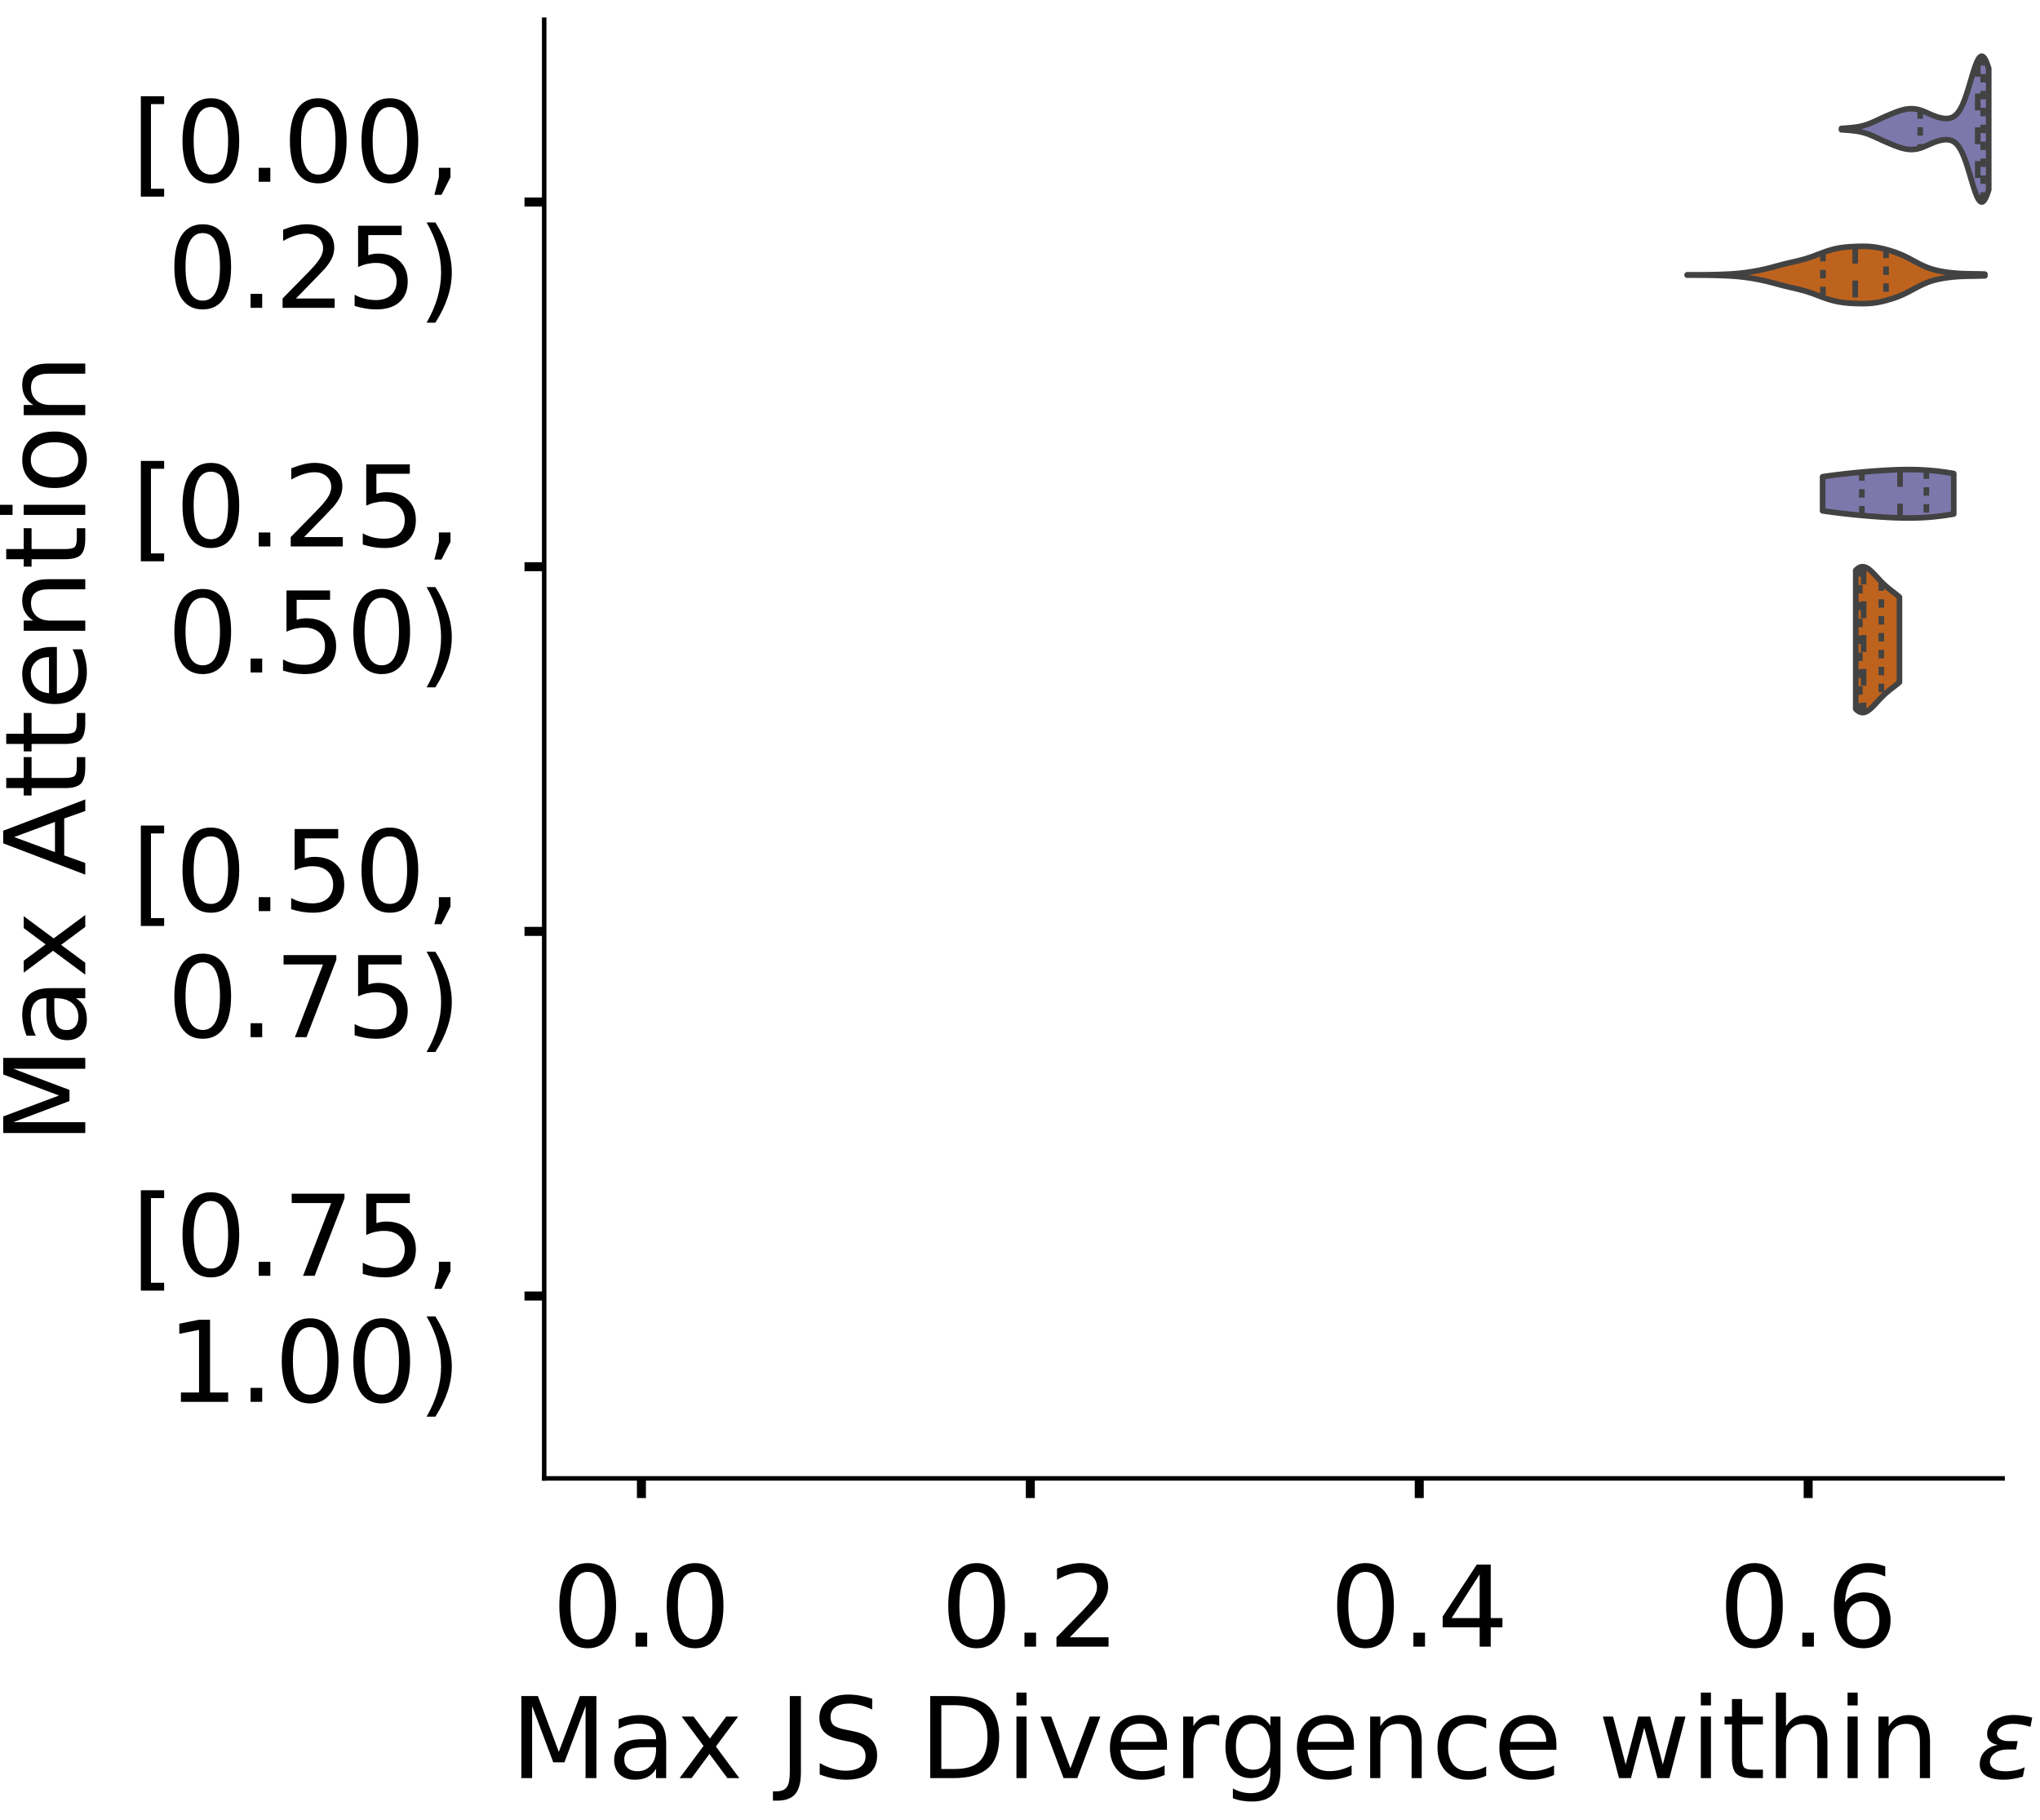 <?xml version="1.0" encoding="utf-8" standalone="no"?>
<!DOCTYPE svg PUBLIC "-//W3C//DTD SVG 1.1//EN"
  "http://www.w3.org/Graphics/SVG/1.1/DTD/svg11.dtd">
<!-- Created with matplotlib (https://matplotlib.org/) -->
<svg height="323.353pt" version="1.1" viewBox="0 0 362.497 323.353" width="362.497pt" xmlns="http://www.w3.org/2000/svg" xmlns:xlink="http://www.w3.org/1999/xlink">
 <defs>
  <style type="text/css">
*{stroke-linecap:butt;stroke-linejoin:round;}
  </style>
 </defs>
 <g id="figure_1">
  <g id="patch_1">
   <path d="M 0 323.353 
L 362.497 323.353 
L 362.497 -0 
L 0 -0 
z
" style="fill:#ffffff;"/>
  </g>
  <g id="axes_1">
   <g id="patch_2">
    <path d="M -273.813 262.653 
L -14.66 262.653 
L -14.66 3.5 
L -273.813 3.5 
z
" style="fill:#ffffff;"/>
   </g>
   <g id="patch_3">
    <path clip-path="url(#pd95f6e5ad1)" d="M -262.034 262.653 
L -256.144 262.653 
L -256.144 262.653 
L -262.034 262.653 
z
" style="fill:#7570b3;opacity:0.6;stroke:#000000;stroke-linejoin:miter;stroke-width:0.5;"/>
   </g>
   <g id="patch_4">
    <path clip-path="url(#pd95f6e5ad1)" d="M -256.144 262.653 
L -250.254 262.653 
L -250.254 262.653 
L -256.144 262.653 
z
" style="fill:#7570b3;opacity:0.6;stroke:#000000;stroke-linejoin:miter;stroke-width:0.5;"/>
   </g>
   <g id="patch_5">
    <path clip-path="url(#pd95f6e5ad1)" d="M -250.254 262.653 
L -244.364 262.653 
L -244.364 262.653 
L -250.254 262.653 
z
" style="fill:#7570b3;opacity:0.6;stroke:#000000;stroke-linejoin:miter;stroke-width:0.5;"/>
   </g>
   <g id="patch_6">
    <path clip-path="url(#pd95f6e5ad1)" d="M -244.364 262.653 
L -238.474 262.653 
L -238.474 262.653 
L -244.364 262.653 
z
" style="fill:#7570b3;opacity:0.6;stroke:#000000;stroke-linejoin:miter;stroke-width:0.5;"/>
   </g>
   <g id="patch_7">
    <path clip-path="url(#pd95f6e5ad1)" d="M -238.474 262.653 
L -232.584 262.653 
L -232.584 262.653 
L -238.474 262.653 
z
" style="fill:#7570b3;opacity:0.6;stroke:#000000;stroke-linejoin:miter;stroke-width:0.5;"/>
   </g>
   <g id="patch_8">
    <path clip-path="url(#pd95f6e5ad1)" d="M -232.584 262.653 
L -226.695 262.653 
L -226.695 262.653 
L -232.584 262.653 
z
" style="fill:#7570b3;opacity:0.6;stroke:#000000;stroke-linejoin:miter;stroke-width:0.5;"/>
   </g>
   <g id="patch_9">
    <path clip-path="url(#pd95f6e5ad1)" d="M -226.695 262.653 
L -220.805 262.653 
L -220.805 262.653 
L -226.695 262.653 
z
" style="fill:#7570b3;opacity:0.6;stroke:#000000;stroke-linejoin:miter;stroke-width:0.5;"/>
   </g>
   <g id="patch_10">
    <path clip-path="url(#pd95f6e5ad1)" d="M -220.805 262.653 
L -214.915 262.653 
L -214.915 262.653 
L -220.805 262.653 
z
" style="fill:#7570b3;opacity:0.6;stroke:#000000;stroke-linejoin:miter;stroke-width:0.5;"/>
   </g>
   <g id="patch_11">
    <path clip-path="url(#pd95f6e5ad1)" d="M -214.915 262.653 
L -209.025 262.653 
L -209.025 262.653 
L -214.915 262.653 
z
" style="fill:#7570b3;opacity:0.6;stroke:#000000;stroke-linejoin:miter;stroke-width:0.5;"/>
   </g>
   <g id="patch_12">
    <path clip-path="url(#pd95f6e5ad1)" d="M -209.025 262.653 
L -203.135 262.653 
L -203.135 262.653 
L -209.025 262.653 
z
" style="fill:#7570b3;opacity:0.6;stroke:#000000;stroke-linejoin:miter;stroke-width:0.5;"/>
   </g>
   <g id="patch_13">
    <path clip-path="url(#pd95f6e5ad1)" d="M -203.135 262.653 
L -197.245 262.653 
L -197.245 262.653 
L -203.135 262.653 
z
" style="fill:#7570b3;opacity:0.6;stroke:#000000;stroke-linejoin:miter;stroke-width:0.5;"/>
   </g>
   <g id="patch_14">
    <path clip-path="url(#pd95f6e5ad1)" d="M -197.245 262.653 
L -191.355 262.653 
L -191.355 262.653 
L -197.245 262.653 
z
" style="fill:#7570b3;opacity:0.6;stroke:#000000;stroke-linejoin:miter;stroke-width:0.5;"/>
   </g>
   <g id="patch_15">
    <path clip-path="url(#pd95f6e5ad1)" d="M -191.355 262.653 
L -185.466 262.653 
L -185.466 262.653 
L -191.355 262.653 
z
" style="fill:#7570b3;opacity:0.6;stroke:#000000;stroke-linejoin:miter;stroke-width:0.5;"/>
   </g>
   <g id="patch_16">
    <path clip-path="url(#pd95f6e5ad1)" d="M -185.466 262.653 
L -179.576 262.653 
L -179.576 262.653 
L -185.466 262.653 
z
" style="fill:#7570b3;opacity:0.6;stroke:#000000;stroke-linejoin:miter;stroke-width:0.5;"/>
   </g>
   <g id="patch_17">
    <path clip-path="url(#pd95f6e5ad1)" d="M -179.576 262.653 
L -173.686 262.653 
L -173.686 262.653 
L -179.576 262.653 
z
" style="fill:#7570b3;opacity:0.6;stroke:#000000;stroke-linejoin:miter;stroke-width:0.5;"/>
   </g>
   <g id="patch_18">
    <path clip-path="url(#pd95f6e5ad1)" d="M -173.686 262.653 
L -167.796 262.653 
L -167.796 262.653 
L -173.686 262.653 
z
" style="fill:#7570b3;opacity:0.6;stroke:#000000;stroke-linejoin:miter;stroke-width:0.5;"/>
   </g>
   <g id="patch_19">
    <path clip-path="url(#pd95f6e5ad1)" d="M -167.796 262.653 
L -161.906 262.653 
L -161.906 262.653 
L -167.796 262.653 
z
" style="fill:#7570b3;opacity:0.6;stroke:#000000;stroke-linejoin:miter;stroke-width:0.5;"/>
   </g>
   <g id="patch_20">
    <path clip-path="url(#pd95f6e5ad1)" d="M -161.906 262.653 
L -156.016 262.653 
L -156.016 262.653 
L -161.906 262.653 
z
" style="fill:#7570b3;opacity:0.6;stroke:#000000;stroke-linejoin:miter;stroke-width:0.5;"/>
   </g>
   <g id="patch_21">
    <path clip-path="url(#pd95f6e5ad1)" d="M -156.016 262.653 
L -150.127 262.653 
L -150.127 262.653 
L -156.016 262.653 
z
" style="fill:#7570b3;opacity:0.6;stroke:#000000;stroke-linejoin:miter;stroke-width:0.5;"/>
   </g>
   <g id="patch_22">
    <path clip-path="url(#pd95f6e5ad1)" d="M -150.127 262.653 
L -144.237 262.653 
L -144.237 262.653 
L -150.127 262.653 
z
" style="fill:#7570b3;opacity:0.6;stroke:#000000;stroke-linejoin:miter;stroke-width:0.5;"/>
   </g>
   <g id="patch_23">
    <path clip-path="url(#pd95f6e5ad1)" d="M -144.237 262.653 
L -138.347 262.653 
L -138.347 262.653 
L -144.237 262.653 
z
" style="fill:#7570b3;opacity:0.6;stroke:#000000;stroke-linejoin:miter;stroke-width:0.5;"/>
   </g>
   <g id="patch_24">
    <path clip-path="url(#pd95f6e5ad1)" d="M -138.347 262.653 
L -132.457 262.653 
L -132.457 262.653 
L -138.347 262.653 
z
" style="fill:#7570b3;opacity:0.6;stroke:#000000;stroke-linejoin:miter;stroke-width:0.5;"/>
   </g>
   <g id="patch_25">
    <path clip-path="url(#pd95f6e5ad1)" d="M -132.457 262.653 
L -126.567 262.653 
L -126.567 262.653 
L -132.457 262.653 
z
" style="fill:#7570b3;opacity:0.6;stroke:#000000;stroke-linejoin:miter;stroke-width:0.5;"/>
   </g>
   <g id="patch_26">
    <path clip-path="url(#pd95f6e5ad1)" d="M -126.567 262.653 
L -120.677 262.653 
L -120.677 262.653 
L -126.567 262.653 
z
" style="fill:#7570b3;opacity:0.6;stroke:#000000;stroke-linejoin:miter;stroke-width:0.5;"/>
   </g>
   <g id="patch_27">
    <path clip-path="url(#pd95f6e5ad1)" d="M -120.677 262.653 
L -114.787 262.653 
L -114.787 262.653 
L -120.677 262.653 
z
" style="fill:#7570b3;opacity:0.6;stroke:#000000;stroke-linejoin:miter;stroke-width:0.5;"/>
   </g>
   <g id="patch_28">
    <path clip-path="url(#pd95f6e5ad1)" d="M -114.787 262.653 
L -108.898 262.653 
L -108.898 262.653 
L -114.787 262.653 
z
" style="fill:#7570b3;opacity:0.6;stroke:#000000;stroke-linejoin:miter;stroke-width:0.5;"/>
   </g>
   <g id="patch_29">
    <path clip-path="url(#pd95f6e5ad1)" d="M -108.898 262.653 
L -103.008 262.653 
L -103.008 262.653 
L -108.898 262.653 
z
" style="fill:#7570b3;opacity:0.6;stroke:#000000;stroke-linejoin:miter;stroke-width:0.5;"/>
   </g>
   <g id="patch_30">
    <path clip-path="url(#pd95f6e5ad1)" d="M -103.008 262.653 
L -97.118 262.653 
L -97.118 262.653 
L -103.008 262.653 
z
" style="fill:#7570b3;opacity:0.6;stroke:#000000;stroke-linejoin:miter;stroke-width:0.5;"/>
   </g>
   <g id="patch_31">
    <path clip-path="url(#pd95f6e5ad1)" d="M -97.118 262.653 
L -91.228 262.653 
L -91.228 262.653 
L -97.118 262.653 
z
" style="fill:#7570b3;opacity:0.6;stroke:#000000;stroke-linejoin:miter;stroke-width:0.5;"/>
   </g>
   <g id="patch_32">
    <path clip-path="url(#pd95f6e5ad1)" d="M -91.228 262.653 
L -85.338 262.653 
L -85.338 262.653 
L -91.228 262.653 
z
" style="fill:#7570b3;opacity:0.6;stroke:#000000;stroke-linejoin:miter;stroke-width:0.5;"/>
   </g>
   <g id="patch_33">
    <path clip-path="url(#pd95f6e5ad1)" d="M -85.338 262.653 
L -79.448 262.653 
L -79.448 262.653 
L -85.338 262.653 
z
" style="fill:#7570b3;opacity:0.6;stroke:#000000;stroke-linejoin:miter;stroke-width:0.5;"/>
   </g>
   <g id="patch_34">
    <path clip-path="url(#pd95f6e5ad1)" d="M -79.448 262.653 
L -73.558 262.653 
L -73.558 262.653 
L -79.448 262.653 
z
" style="fill:#7570b3;opacity:0.6;stroke:#000000;stroke-linejoin:miter;stroke-width:0.5;"/>
   </g>
   <g id="patch_35">
    <path clip-path="url(#pd95f6e5ad1)" d="M -73.558 262.653 
L -67.669 262.653 
L -67.669 262.653 
L -73.558 262.653 
z
" style="fill:#7570b3;opacity:0.6;stroke:#000000;stroke-linejoin:miter;stroke-width:0.5;"/>
   </g>
   <g id="patch_36">
    <path clip-path="url(#pd95f6e5ad1)" d="M -67.669 262.653 
L -61.779 262.653 
L -61.779 262.653 
L -67.669 262.653 
z
" style="fill:#7570b3;opacity:0.6;stroke:#000000;stroke-linejoin:miter;stroke-width:0.5;"/>
   </g>
   <g id="patch_37">
    <path clip-path="url(#pd95f6e5ad1)" d="M -61.779 262.653 
L -55.889 262.653 
L -55.889 261.811 
L -61.779 261.811 
z
" style="fill:#7570b3;opacity:0.6;stroke:#000000;stroke-linejoin:miter;stroke-width:0.5;"/>
   </g>
   <g id="patch_38">
    <path clip-path="url(#pd95f6e5ad1)" d="M -55.889 262.653 
L -49.999 262.653 
L -49.999 258.442 
L -55.889 258.442 
z
" style="fill:#7570b3;opacity:0.6;stroke:#000000;stroke-linejoin:miter;stroke-width:0.5;"/>
   </g>
   <g id="patch_39">
    <path clip-path="url(#pd95f6e5ad1)" d="M -49.999 262.653 
L -44.109 262.653 
L -44.109 213.796 
L -49.999 213.796 
z
" style="fill:#7570b3;opacity:0.6;stroke:#000000;stroke-linejoin:miter;stroke-width:0.5;"/>
   </g>
   <g id="patch_40">
    <path clip-path="url(#pd95f6e5ad1)" d="M -44.109 262.653 
L -38.219 262.653 
L -38.219 183.471 
L -44.109 183.471 
z
" style="fill:#7570b3;opacity:0.6;stroke:#000000;stroke-linejoin:miter;stroke-width:0.5;"/>
   </g>
   <g id="patch_41">
    <path clip-path="url(#pd95f6e5ad1)" d="M -38.219 262.653 
L -32.33 262.653 
L -32.33 218.85 
L -38.219 218.85 
z
" style="fill:#7570b3;opacity:0.6;stroke:#000000;stroke-linejoin:miter;stroke-width:0.5;"/>
   </g>
   <g id="patch_42">
    <path clip-path="url(#pd95f6e5ad1)" d="M -32.33 262.653 
L -26.44 262.653 
L -26.44 15.841 
L -32.33 15.841 
z
" style="fill:#7570b3;opacity:0.6;stroke:#000000;stroke-linejoin:miter;stroke-width:0.5;"/>
   </g>
   <g id="patch_43">
    <path clip-path="url(#pd95f6e5ad1)" d="M -262.034 262.653 
L -256.144 262.653 
L -256.144 262.653 
L -262.034 262.653 
z
" style="fill:#d95f02;opacity:0.6;stroke:#000000;stroke-linejoin:miter;stroke-width:0.5;"/>
   </g>
   <g id="patch_44">
    <path clip-path="url(#pd95f6e5ad1)" d="M -256.144 262.653 
L -250.254 262.653 
L -250.254 262.653 
L -256.144 262.653 
z
" style="fill:#d95f02;opacity:0.6;stroke:#000000;stroke-linejoin:miter;stroke-width:0.5;"/>
   </g>
   <g id="patch_45">
    <path clip-path="url(#pd95f6e5ad1)" d="M -250.254 262.653 
L -244.364 262.653 
L -244.364 262.653 
L -250.254 262.653 
z
" style="fill:#d95f02;opacity:0.6;stroke:#000000;stroke-linejoin:miter;stroke-width:0.5;"/>
   </g>
   <g id="patch_46">
    <path clip-path="url(#pd95f6e5ad1)" d="M -244.364 262.653 
L -238.474 262.653 
L -238.474 262.653 
L -244.364 262.653 
z
" style="fill:#d95f02;opacity:0.6;stroke:#000000;stroke-linejoin:miter;stroke-width:0.5;"/>
   </g>
   <g id="patch_47">
    <path clip-path="url(#pd95f6e5ad1)" d="M -238.474 262.653 
L -232.584 262.653 
L -232.584 262.653 
L -238.474 262.653 
z
" style="fill:#d95f02;opacity:0.6;stroke:#000000;stroke-linejoin:miter;stroke-width:0.5;"/>
   </g>
   <g id="patch_48">
    <path clip-path="url(#pd95f6e5ad1)" d="M -232.584 262.653 
L -226.695 262.653 
L -226.695 262.653 
L -232.584 262.653 
z
" style="fill:#d95f02;opacity:0.6;stroke:#000000;stroke-linejoin:miter;stroke-width:0.5;"/>
   </g>
   <g id="patch_49">
    <path clip-path="url(#pd95f6e5ad1)" d="M -226.695 262.653 
L -220.805 262.653 
L -220.805 262.653 
L -226.695 262.653 
z
" style="fill:#d95f02;opacity:0.6;stroke:#000000;stroke-linejoin:miter;stroke-width:0.5;"/>
   </g>
   <g id="patch_50">
    <path clip-path="url(#pd95f6e5ad1)" d="M -220.805 262.653 
L -214.915 262.653 
L -214.915 262.653 
L -220.805 262.653 
z
" style="fill:#d95f02;opacity:0.6;stroke:#000000;stroke-linejoin:miter;stroke-width:0.5;"/>
   </g>
   <g id="patch_51">
    <path clip-path="url(#pd95f6e5ad1)" d="M -214.915 262.653 
L -209.025 262.653 
L -209.025 262.653 
L -214.915 262.653 
z
" style="fill:#d95f02;opacity:0.6;stroke:#000000;stroke-linejoin:miter;stroke-width:0.5;"/>
   </g>
   <g id="patch_52">
    <path clip-path="url(#pd95f6e5ad1)" d="M -209.025 262.653 
L -203.135 262.653 
L -203.135 262.653 
L -209.025 262.653 
z
" style="fill:#d95f02;opacity:0.6;stroke:#000000;stroke-linejoin:miter;stroke-width:0.5;"/>
   </g>
   <g id="patch_53">
    <path clip-path="url(#pd95f6e5ad1)" d="M -203.135 262.653 
L -197.245 262.653 
L -197.245 262.653 
L -203.135 262.653 
z
" style="fill:#d95f02;opacity:0.6;stroke:#000000;stroke-linejoin:miter;stroke-width:0.5;"/>
   </g>
   <g id="patch_54">
    <path clip-path="url(#pd95f6e5ad1)" d="M -197.245 262.653 
L -191.355 262.653 
L -191.355 262.653 
L -197.245 262.653 
z
" style="fill:#d95f02;opacity:0.6;stroke:#000000;stroke-linejoin:miter;stroke-width:0.5;"/>
   </g>
   <g id="patch_55">
    <path clip-path="url(#pd95f6e5ad1)" d="M -191.355 262.653 
L -185.466 262.653 
L -185.466 262.653 
L -191.355 262.653 
z
" style="fill:#d95f02;opacity:0.6;stroke:#000000;stroke-linejoin:miter;stroke-width:0.5;"/>
   </g>
   <g id="patch_56">
    <path clip-path="url(#pd95f6e5ad1)" d="M -185.466 262.653 
L -179.576 262.653 
L -179.576 262.653 
L -185.466 262.653 
z
" style="fill:#d95f02;opacity:0.6;stroke:#000000;stroke-linejoin:miter;stroke-width:0.5;"/>
   </g>
   <g id="patch_57">
    <path clip-path="url(#pd95f6e5ad1)" d="M -179.576 262.653 
L -173.686 262.653 
L -173.686 262.653 
L -179.576 262.653 
z
" style="fill:#d95f02;opacity:0.6;stroke:#000000;stroke-linejoin:miter;stroke-width:0.5;"/>
   </g>
   <g id="patch_58">
    <path clip-path="url(#pd95f6e5ad1)" d="M -173.686 262.653 
L -167.796 262.653 
L -167.796 262.653 
L -173.686 262.653 
z
" style="fill:#d95f02;opacity:0.6;stroke:#000000;stroke-linejoin:miter;stroke-width:0.5;"/>
   </g>
   <g id="patch_59">
    <path clip-path="url(#pd95f6e5ad1)" d="M -167.796 262.653 
L -161.906 262.653 
L -161.906 262.653 
L -167.796 262.653 
z
" style="fill:#d95f02;opacity:0.6;stroke:#000000;stroke-linejoin:miter;stroke-width:0.5;"/>
   </g>
   <g id="patch_60">
    <path clip-path="url(#pd95f6e5ad1)" d="M -161.906 262.653 
L -156.016 262.653 
L -156.016 262.653 
L -161.906 262.653 
z
" style="fill:#d95f02;opacity:0.6;stroke:#000000;stroke-linejoin:miter;stroke-width:0.5;"/>
   </g>
   <g id="patch_61">
    <path clip-path="url(#pd95f6e5ad1)" d="M -156.016 262.653 
L -150.127 262.653 
L -150.127 262.653 
L -156.016 262.653 
z
" style="fill:#d95f02;opacity:0.6;stroke:#000000;stroke-linejoin:miter;stroke-width:0.5;"/>
   </g>
   <g id="patch_62">
    <path clip-path="url(#pd95f6e5ad1)" d="M -150.127 262.653 
L -144.237 262.653 
L -144.237 262.653 
L -150.127 262.653 
z
" style="fill:#d95f02;opacity:0.6;stroke:#000000;stroke-linejoin:miter;stroke-width:0.5;"/>
   </g>
   <g id="patch_63">
    <path clip-path="url(#pd95f6e5ad1)" d="M -144.237 262.653 
L -138.347 262.653 
L -138.347 262.653 
L -144.237 262.653 
z
" style="fill:#d95f02;opacity:0.6;stroke:#000000;stroke-linejoin:miter;stroke-width:0.5;"/>
   </g>
   <g id="patch_64">
    <path clip-path="url(#pd95f6e5ad1)" d="M -138.347 262.653 
L -132.457 262.653 
L -132.457 262.653 
L -138.347 262.653 
z
" style="fill:#d95f02;opacity:0.6;stroke:#000000;stroke-linejoin:miter;stroke-width:0.5;"/>
   </g>
   <g id="patch_65">
    <path clip-path="url(#pd95f6e5ad1)" d="M -132.457 262.653 
L -126.567 262.653 
L -126.567 262.653 
L -132.457 262.653 
z
" style="fill:#d95f02;opacity:0.6;stroke:#000000;stroke-linejoin:miter;stroke-width:0.5;"/>
   </g>
   <g id="patch_66">
    <path clip-path="url(#pd95f6e5ad1)" d="M -126.567 262.653 
L -120.677 262.653 
L -120.677 262.653 
L -126.567 262.653 
z
" style="fill:#d95f02;opacity:0.6;stroke:#000000;stroke-linejoin:miter;stroke-width:0.5;"/>
   </g>
   <g id="patch_67">
    <path clip-path="url(#pd95f6e5ad1)" d="M -120.677 262.653 
L -114.787 262.653 
L -114.787 262.653 
L -120.677 262.653 
z
" style="fill:#d95f02;opacity:0.6;stroke:#000000;stroke-linejoin:miter;stroke-width:0.5;"/>
   </g>
   <g id="patch_68">
    <path clip-path="url(#pd95f6e5ad1)" d="M -114.787 262.653 
L -108.898 262.653 
L -108.898 262.653 
L -114.787 262.653 
z
" style="fill:#d95f02;opacity:0.6;stroke:#000000;stroke-linejoin:miter;stroke-width:0.5;"/>
   </g>
   <g id="patch_69">
    <path clip-path="url(#pd95f6e5ad1)" d="M -108.898 262.653 
L -103.008 262.653 
L -103.008 262.653 
L -108.898 262.653 
z
" style="fill:#d95f02;opacity:0.6;stroke:#000000;stroke-linejoin:miter;stroke-width:0.5;"/>
   </g>
   <g id="patch_70">
    <path clip-path="url(#pd95f6e5ad1)" d="M -103.008 262.653 
L -97.118 262.653 
L -97.118 262.653 
L -103.008 262.653 
z
" style="fill:#d95f02;opacity:0.6;stroke:#000000;stroke-linejoin:miter;stroke-width:0.5;"/>
   </g>
   <g id="patch_71">
    <path clip-path="url(#pd95f6e5ad1)" d="M -97.118 262.653 
L -91.228 262.653 
L -91.228 262.653 
L -97.118 262.653 
z
" style="fill:#d95f02;opacity:0.6;stroke:#000000;stroke-linejoin:miter;stroke-width:0.5;"/>
   </g>
   <g id="patch_72">
    <path clip-path="url(#pd95f6e5ad1)" d="M -91.228 262.653 
L -85.338 262.653 
L -85.338 262.653 
L -91.228 262.653 
z
" style="fill:#d95f02;opacity:0.6;stroke:#000000;stroke-linejoin:miter;stroke-width:0.5;"/>
   </g>
   <g id="patch_73">
    <path clip-path="url(#pd95f6e5ad1)" d="M -85.338 262.653 
L -79.448 262.653 
L -79.448 262.095 
L -85.338 262.095 
z
" style="fill:#d95f02;opacity:0.6;stroke:#000000;stroke-linejoin:miter;stroke-width:0.5;"/>
   </g>
   <g id="patch_74">
    <path clip-path="url(#pd95f6e5ad1)" d="M -79.448 262.653 
L -73.558 262.653 
L -73.558 261.537 
L -79.448 261.537 
z
" style="fill:#d95f02;opacity:0.6;stroke:#000000;stroke-linejoin:miter;stroke-width:0.5;"/>
   </g>
   <g id="patch_75">
    <path clip-path="url(#pd95f6e5ad1)" d="M -73.558 262.653 
L -67.669 262.653 
L -67.669 252.605 
L -73.558 252.605 
z
" style="fill:#d95f02;opacity:0.6;stroke:#000000;stroke-linejoin:miter;stroke-width:0.5;"/>
   </g>
   <g id="patch_76">
    <path clip-path="url(#pd95f6e5ad1)" d="M -67.669 262.653 
L -61.779 262.653 
L -61.779 220.785 
L -67.669 220.785 
z
" style="fill:#d95f02;opacity:0.6;stroke:#000000;stroke-linejoin:miter;stroke-width:0.5;"/>
   </g>
   <g id="patch_77">
    <path clip-path="url(#pd95f6e5ad1)" d="M -61.779 262.653 
L -55.889 262.653 
L -55.889 181.149 
L -61.779 181.149 
z
" style="fill:#d95f02;opacity:0.6;stroke:#000000;stroke-linejoin:miter;stroke-width:0.5;"/>
   </g>
   <g id="patch_78">
    <path clip-path="url(#pd95f6e5ad1)" d="M -55.889 262.653 
L -49.999 262.653 
L -49.999 145.422 
L -55.889 145.422 
z
" style="fill:#d95f02;opacity:0.6;stroke:#000000;stroke-linejoin:miter;stroke-width:0.5;"/>
   </g>
   <g id="patch_79">
    <path clip-path="url(#pd95f6e5ad1)" d="M -49.999 262.653 
L -44.109 262.653 
L -44.109 152.121 
L -49.999 152.121 
z
" style="fill:#d95f02;opacity:0.6;stroke:#000000;stroke-linejoin:miter;stroke-width:0.5;"/>
   </g>
   <g id="patch_80">
    <path clip-path="url(#pd95f6e5ad1)" d="M -44.109 262.653 
L -38.219 262.653 
L -38.219 214.086 
L -44.109 214.086 
z
" style="fill:#d95f02;opacity:0.6;stroke:#000000;stroke-linejoin:miter;stroke-width:0.5;"/>
   </g>
   <g id="patch_81">
    <path clip-path="url(#pd95f6e5ad1)" d="M -38.219 262.653 
L -32.33 262.653 
L -32.33 253.721 
L -38.219 253.721 
z
" style="fill:#d95f02;opacity:0.6;stroke:#000000;stroke-linejoin:miter;stroke-width:0.5;"/>
   </g>
   <g id="patch_82">
    <path clip-path="url(#pd95f6e5ad1)" d="M -32.33 262.653 
L -26.44 262.653 
L -26.44 259.304 
L -32.33 259.304 
z
" style="fill:#d95f02;opacity:0.6;stroke:#000000;stroke-linejoin:miter;stroke-width:0.5;"/>
   </g>
   <g id="matplotlib.axis_1">
    <g id="xtick_1">
     <g id="line2d_1">
      <defs>
       <path d="M 0 0 
L 0 3.5 
" id="md13fec04fa" style="stroke:#000000;stroke-width:1.6;"/>
      </defs>
      <g/>
     </g>
     <g id="text_1">
      <!-- 0.0 -->
      <defs>
       <path d="M 31.781 66.406 
Q 24.172 66.406 20.328 58.906 
Q 16.5 51.422 16.5 36.375 
Q 16.5 21.391 20.328 13.891 
Q 24.172 6.391 31.781 6.391 
Q 39.453 6.391 43.281 13.891 
Q 47.125 21.391 47.125 36.375 
Q 47.125 51.422 43.281 58.906 
Q 39.453 66.406 31.781 66.406 
z
M 31.781 74.219 
Q 44.047 74.219 50.516 64.516 
Q 56.984 54.828 56.984 36.375 
Q 56.984 17.969 50.516 8.266 
Q 44.047 -1.422 31.781 -1.422 
Q 19.531 -1.422 13.062 8.266 
Q 6.594 17.969 6.594 36.375 
Q 6.594 54.828 13.062 64.516 
Q 19.531 74.219 31.781 74.219 
z
" id="DejaVuSans-48"/>
       <path d="M 10.688 12.406 
L 21 12.406 
L 21 0 
L 10.688 0 
z
" id="DejaVuSans-46"/>
      </defs>
      <g transform="translate(-277.937 292.55)scale(0.2 -0.2)">
       <use xlink:href="#DejaVuSans-48"/>
       <use x="63.623" xlink:href="#DejaVuSans-46"/>
       <use x="95.41" xlink:href="#DejaVuSans-48"/>
      </g>
     </g>
    </g>
    <g id="xtick_2">
     <g id="line2d_2">
      <g/>
     </g>
     <g id="text_2">
      <!-- 0.2 -->
      <defs>
       <path d="M 19.188 8.297 
L 53.609 8.297 
L 53.609 0 
L 7.328 0 
L 7.328 8.297 
Q 12.938 14.109 22.625 23.891 
Q 32.328 33.688 34.812 36.531 
Q 39.547 41.844 41.422 45.531 
Q 43.312 49.219 43.312 52.781 
Q 43.312 58.594 39.234 62.25 
Q 35.156 65.922 28.609 65.922 
Q 23.969 65.922 18.812 64.312 
Q 13.672 62.703 7.812 59.422 
L 7.812 69.391 
Q 13.766 71.781 18.938 73 
Q 24.125 74.219 28.422 74.219 
Q 39.75 74.219 46.484 68.547 
Q 53.219 62.891 53.219 53.422 
Q 53.219 48.922 51.531 44.891 
Q 49.859 40.875 45.406 35.406 
Q 44.188 33.984 37.641 27.219 
Q 31.109 20.453 19.188 8.297 
z
" id="DejaVuSans-50"/>
      </defs>
      <g transform="translate(-210.624 292.55)scale(0.2 -0.2)">
       <use xlink:href="#DejaVuSans-48"/>
       <use x="63.623" xlink:href="#DejaVuSans-46"/>
       <use x="95.41" xlink:href="#DejaVuSans-50"/>
      </g>
     </g>
    </g>
    <g id="xtick_3">
     <g id="line2d_3">
      <g/>
     </g>
     <g id="text_3">
      <!-- 0.4 -->
      <defs>
       <path d="M 37.797 64.312 
L 12.891 25.391 
L 37.797 25.391 
z
M 35.203 72.906 
L 47.609 72.906 
L 47.609 25.391 
L 58.016 25.391 
L 58.016 17.188 
L 47.609 17.188 
L 47.609 0 
L 37.797 0 
L 37.797 17.188 
L 4.891 17.188 
L 4.891 26.703 
z
" id="DejaVuSans-52"/>
      </defs>
      <g transform="translate(-143.312 292.55)scale(0.2 -0.2)">
       <use xlink:href="#DejaVuSans-48"/>
       <use x="63.623" xlink:href="#DejaVuSans-46"/>
       <use x="95.41" xlink:href="#DejaVuSans-52"/>
      </g>
     </g>
    </g>
    <g id="xtick_4">
     <g id="line2d_4">
      <g/>
     </g>
     <g id="text_4">
      <!-- 0.6 -->
      <defs>
       <path d="M 33.016 40.375 
Q 26.375 40.375 22.484 35.828 
Q 18.609 31.297 18.609 23.391 
Q 18.609 15.531 22.484 10.953 
Q 26.375 6.391 33.016 6.391 
Q 39.656 6.391 43.531 10.953 
Q 47.406 15.531 47.406 23.391 
Q 47.406 31.297 43.531 35.828 
Q 39.656 40.375 33.016 40.375 
z
M 52.594 71.297 
L 52.594 62.312 
Q 48.875 64.062 45.094 64.984 
Q 41.312 65.922 37.594 65.922 
Q 27.828 65.922 22.672 59.328 
Q 17.531 52.734 16.797 39.406 
Q 19.672 43.656 24.016 45.922 
Q 28.375 48.188 33.594 48.188 
Q 44.578 48.188 50.953 41.516 
Q 57.328 34.859 57.328 23.391 
Q 57.328 12.156 50.688 5.359 
Q 44.047 -1.422 33.016 -1.422 
Q 20.359 -1.422 13.672 8.266 
Q 6.984 17.969 6.984 36.375 
Q 6.984 53.656 15.188 63.938 
Q 23.391 74.219 37.203 74.219 
Q 40.922 74.219 44.703 73.484 
Q 48.484 72.75 52.594 71.297 
z
" id="DejaVuSans-54"/>
      </defs>
      <g transform="translate(-75.999 292.55)scale(0.2 -0.2)">
       <use xlink:href="#DejaVuSans-48"/>
       <use x="63.623" xlink:href="#DejaVuSans-46"/>
       <use x="95.41" xlink:href="#DejaVuSans-54"/>
      </g>
     </g>
    </g>
    <g id="text_5">
     <!--   -->
     <defs>
      <path id="DejaVuSans-32"/>
     </defs>
     <g transform="translate(-147.415 315.906)scale(0.2 -0.2)">
      <use xlink:href="#DejaVuSans-32"/>
     </g>
    </g>
   </g>
   <g id="matplotlib.axis_2">
    <g id="ytick_1">
     <g id="line2d_5">
      <defs>
       <path d="M 0 0 
L -3.5 0 
" id="mdcb8fcecd1" style="stroke:#000000;stroke-width:1.6;"/>
      </defs>
      <g/>
     </g>
     <g id="text_6">
      <!-- 0.0 -->
      <g transform="translate(-320.32 270.252)scale(0.2 -0.2)">
       <use xlink:href="#DejaVuSans-48"/>
       <use x="63.623" xlink:href="#DejaVuSans-46"/>
       <use x="95.41" xlink:href="#DejaVuSans-48"/>
      </g>
     </g>
    </g>
    <g id="ytick_2">
     <g id="line2d_6">
      <g/>
     </g>
     <g id="text_7">
      <!-- 0.2 -->
      <g transform="translate(-320.32 185.51)scale(0.2 -0.2)">
       <use xlink:href="#DejaVuSans-48"/>
       <use x="63.623" xlink:href="#DejaVuSans-46"/>
       <use x="95.41" xlink:href="#DejaVuSans-50"/>
      </g>
     </g>
    </g>
    <g id="ytick_3">
     <g id="line2d_7">
      <g/>
     </g>
     <g id="text_8">
      <!-- 0.4 -->
      <g transform="translate(-320.32 100.768)scale(0.2 -0.2)">
       <use xlink:href="#DejaVuSans-48"/>
       <use x="63.623" xlink:href="#DejaVuSans-46"/>
       <use x="95.41" xlink:href="#DejaVuSans-52"/>
      </g>
     </g>
    </g>
    <g id="ytick_4">
     <g id="line2d_8">
      <g/>
     </g>
     <g id="text_9">
      <!-- 0.6 -->
      <g transform="translate(-320.32 16.026)scale(0.2 -0.2)">
       <use xlink:href="#DejaVuSans-48"/>
       <use x="63.623" xlink:href="#DejaVuSans-46"/>
       <use x="95.41" xlink:href="#DejaVuSans-54"/>
      </g>
     </g>
    </g>
    <g id="text_10">
     <!--   -->
     <g transform="translate(-327.98 135.873)rotate(-90)scale(0.176 -0.176)">
      <use xlink:href="#DejaVuSans-32"/>
     </g>
    </g>
   </g>
   <g id="patch_83">
    <path style="fill:none;stroke:#000000;stroke-linecap:square;stroke-linejoin:miter;stroke-width:0.8;"/>
   </g>
   <g id="patch_84">
    <path style="fill:none;stroke:#000000;stroke-linecap:square;stroke-linejoin:miter;stroke-width:0.8;"/>
   </g>
  </g>
  <g id="axes_2">
   <g id="patch_85">
    <path d="M 96.7 262.653 
L 355.853 262.653 
L 355.853 3.5 
L 96.7 3.5 
z
" style="fill:#ffffff;"/>
   </g>
   <g id="PolyCollection_1">
    <defs>
     <path d="M 327.217 -300.295 
L 327.217 -300.538 
L 327.481 -300.554 
L 327.746 -300.571 
L 328.01 -300.59 
L 328.274 -300.61 
L 328.539 -300.631 
L 328.803 -300.655 
L 329.067 -300.681 
L 329.332 -300.71 
L 329.596 -300.742 
L 329.86 -300.779 
L 330.125 -300.821 
L 330.389 -300.869 
L 330.653 -300.923 
L 330.918 -300.985 
L 331.182 -301.055 
L 331.446 -301.133 
L 331.711 -301.219 
L 331.975 -301.313 
L 332.24 -301.414 
L 332.504 -301.521 
L 332.768 -301.634 
L 333.033 -301.751 
L 333.297 -301.871 
L 333.561 -301.993 
L 333.826 -302.116 
L 334.09 -302.238 
L 334.354 -302.359 
L 334.619 -302.479 
L 334.883 -302.597 
L 335.147 -302.714 
L 335.412 -302.828 
L 335.676 -302.941 
L 335.94 -303.052 
L 336.205 -303.161 
L 336.469 -303.268 
L 336.733 -303.372 
L 336.998 -303.472 
L 337.262 -303.567 
L 337.527 -303.657 
L 337.791 -303.739 
L 338.055 -303.814 
L 338.32 -303.88 
L 338.584 -303.935 
L 338.848 -303.98 
L 339.113 -304.013 
L 339.377 -304.033 
L 339.641 -304.04 
L 339.906 -304.034 
L 340.17 -304.014 
L 340.434 -303.979 
L 340.699 -303.929 
L 340.963 -303.866 
L 341.227 -303.789 
L 341.492 -303.701 
L 341.756 -303.601 
L 342.021 -303.493 
L 342.285 -303.379 
L 342.549 -303.262 
L 342.814 -303.143 
L 343.078 -303.025 
L 343.342 -302.911 
L 343.607 -302.803 
L 343.871 -302.702 
L 344.135 -302.61 
L 344.4 -302.528 
L 344.664 -302.456 
L 344.928 -302.396 
L 345.193 -302.349 
L 345.457 -302.315 
L 345.721 -302.298 
L 345.986 -302.3 
L 346.25 -302.323 
L 346.515 -302.373 
L 346.779 -302.455 
L 347.043 -302.576 
L 347.308 -302.742 
L 347.572 -302.962 
L 347.836 -303.243 
L 348.101 -303.594 
L 348.365 -304.022 
L 348.629 -304.532 
L 348.894 -305.126 
L 349.158 -305.804 
L 349.422 -306.559 
L 349.687 -307.38 
L 349.951 -308.249 
L 350.215 -309.143 
L 350.48 -310.033 
L 350.744 -310.886 
L 351.008 -311.665 
L 351.273 -312.334 
L 351.537 -312.861 
L 351.802 -313.215 
L 352.066 -313.375 
L 352.33 -313.328 
L 352.595 -313.073 
L 352.859 -312.619 
L 353.123 -311.985 
L 353.388 -311.199 
L 353.388 -289.635 
L 353.388 -289.635 
L 353.123 -288.848 
L 352.859 -288.214 
L 352.595 -287.76 
L 352.33 -287.506 
L 352.066 -287.459 
L 351.802 -287.619 
L 351.537 -287.973 
L 351.273 -288.499 
L 351.008 -289.169 
L 350.744 -289.948 
L 350.48 -290.8 
L 350.215 -291.69 
L 349.951 -292.584 
L 349.687 -293.454 
L 349.422 -294.275 
L 349.158 -295.03 
L 348.894 -295.707 
L 348.629 -296.302 
L 348.365 -296.812 
L 348.101 -297.24 
L 347.836 -297.591 
L 347.572 -297.872 
L 347.308 -298.092 
L 347.043 -298.258 
L 346.779 -298.378 
L 346.515 -298.46 
L 346.25 -298.511 
L 345.986 -298.534 
L 345.721 -298.536 
L 345.457 -298.518 
L 345.193 -298.485 
L 344.928 -298.438 
L 344.664 -298.378 
L 344.4 -298.306 
L 344.135 -298.223 
L 343.871 -298.131 
L 343.607 -298.03 
L 343.342 -297.922 
L 343.078 -297.808 
L 342.814 -297.691 
L 342.549 -297.572 
L 342.285 -297.454 
L 342.021 -297.34 
L 341.756 -297.232 
L 341.492 -297.133 
L 341.227 -297.044 
L 340.963 -296.968 
L 340.699 -296.904 
L 340.434 -296.855 
L 340.17 -296.82 
L 339.906 -296.8 
L 339.641 -296.793 
L 339.377 -296.8 
L 339.113 -296.821 
L 338.848 -296.854 
L 338.584 -296.898 
L 338.32 -296.954 
L 338.055 -297.02 
L 337.791 -297.094 
L 337.527 -297.177 
L 337.262 -297.267 
L 336.998 -297.362 
L 336.733 -297.462 
L 336.469 -297.566 
L 336.205 -297.672 
L 335.94 -297.781 
L 335.676 -297.893 
L 335.412 -298.005 
L 335.147 -298.12 
L 334.883 -298.236 
L 334.619 -298.355 
L 334.354 -298.474 
L 334.09 -298.596 
L 333.826 -298.718 
L 333.561 -298.84 
L 333.297 -298.962 
L 333.033 -299.082 
L 332.768 -299.2 
L 332.504 -299.312 
L 332.24 -299.42 
L 331.975 -299.521 
L 331.711 -299.615 
L 331.446 -299.701 
L 331.182 -299.779 
L 330.918 -299.849 
L 330.653 -299.91 
L 330.389 -299.965 
L 330.125 -300.013 
L 329.86 -300.055 
L 329.596 -300.092 
L 329.332 -300.124 
L 329.067 -300.153 
L 328.803 -300.179 
L 328.539 -300.203 
L 328.274 -300.224 
L 328.01 -300.244 
L 327.746 -300.262 
L 327.481 -300.28 
L 327.217 -300.295 
z
" id="m4189381abc" style="stroke:#424242;"/>
    </defs>
    <g clip-path="url(#pf716f99e21)">
     <use style="fill:#7c78ab;stroke:#424242;" x="0" xlink:href="#m4189381abc" y="323.353"/>
    </g>
   </g>
   <g id="PolyCollection_2">
    <defs>
     <path d="M 299.791 -274.473 
L 299.791 -274.53 
L 300.325 -274.531 
L 300.86 -274.531 
L 301.394 -274.531 
L 301.929 -274.532 
L 302.463 -274.534 
L 302.998 -274.538 
L 303.532 -274.545 
L 304.067 -274.554 
L 304.601 -274.565 
L 305.136 -274.579 
L 305.67 -274.595 
L 306.205 -274.615 
L 306.739 -274.637 
L 307.274 -274.664 
L 307.808 -274.697 
L 308.342 -274.736 
L 308.877 -274.782 
L 309.411 -274.836 
L 309.946 -274.899 
L 310.48 -274.97 
L 311.015 -275.049 
L 311.549 -275.136 
L 312.084 -275.231 
L 312.618 -275.334 
L 313.153 -275.446 
L 313.687 -275.567 
L 314.222 -275.696 
L 314.756 -275.833 
L 315.291 -275.975 
L 315.825 -276.119 
L 316.36 -276.262 
L 316.894 -276.4 
L 317.428 -276.533 
L 317.963 -276.661 
L 318.497 -276.785 
L 319.032 -276.908 
L 319.566 -277.036 
L 320.101 -277.172 
L 320.635 -277.319 
L 321.17 -277.481 
L 321.704 -277.657 
L 322.239 -277.848 
L 322.773 -278.048 
L 323.308 -278.252 
L 323.842 -278.453 
L 324.377 -278.646 
L 324.911 -278.824 
L 325.446 -278.984 
L 325.98 -279.123 
L 326.514 -279.239 
L 327.049 -279.334 
L 327.583 -279.408 
L 328.118 -279.466 
L 328.652 -279.51 
L 329.187 -279.542 
L 329.721 -279.566 
L 330.256 -279.582 
L 330.79 -279.59 
L 331.325 -279.587 
L 331.859 -279.571 
L 332.394 -279.536 
L 332.928 -279.482 
L 333.463 -279.405 
L 333.997 -279.306 
L 334.532 -279.188 
L 335.066 -279.053 
L 335.6 -278.904 
L 336.135 -278.742 
L 336.669 -278.564 
L 337.204 -278.369 
L 337.738 -278.155 
L 338.273 -277.919 
L 338.807 -277.661 
L 339.342 -277.387 
L 339.876 -277.101 
L 340.411 -276.813 
L 340.945 -276.532 
L 341.48 -276.266 
L 342.014 -276.023 
L 342.549 -275.805 
L 343.083 -275.616 
L 343.618 -275.455 
L 344.152 -275.318 
L 344.686 -275.202 
L 345.221 -275.103 
L 345.755 -275.019 
L 346.29 -274.947 
L 346.824 -274.886 
L 347.359 -274.834 
L 347.893 -274.793 
L 348.428 -274.761 
L 348.962 -274.738 
L 349.497 -274.722 
L 350.031 -274.711 
L 350.566 -274.704 
L 351.1 -274.696 
L 351.635 -274.686 
L 352.169 -274.673 
L 352.704 -274.655 
L 352.704 -274.348 
L 352.704 -274.348 
L 352.169 -274.33 
L 351.635 -274.317 
L 351.1 -274.307 
L 350.566 -274.299 
L 350.031 -274.292 
L 349.497 -274.281 
L 348.962 -274.265 
L 348.428 -274.242 
L 347.893 -274.21 
L 347.359 -274.169 
L 346.824 -274.117 
L 346.29 -274.056 
L 345.755 -273.984 
L 345.221 -273.9 
L 344.686 -273.801 
L 344.152 -273.685 
L 343.618 -273.548 
L 343.083 -273.387 
L 342.549 -273.198 
L 342.014 -272.98 
L 341.48 -272.737 
L 340.945 -272.471 
L 340.411 -272.19 
L 339.876 -271.902 
L 339.342 -271.616 
L 338.807 -271.342 
L 338.273 -271.084 
L 337.738 -270.848 
L 337.204 -270.634 
L 336.669 -270.439 
L 336.135 -270.261 
L 335.6 -270.099 
L 335.066 -269.95 
L 334.532 -269.815 
L 333.997 -269.697 
L 333.463 -269.598 
L 332.928 -269.521 
L 332.394 -269.467 
L 331.859 -269.432 
L 331.325 -269.416 
L 330.79 -269.413 
L 330.256 -269.421 
L 329.721 -269.437 
L 329.187 -269.461 
L 328.652 -269.493 
L 328.118 -269.537 
L 327.583 -269.595 
L 327.049 -269.669 
L 326.514 -269.764 
L 325.98 -269.88 
L 325.446 -270.019 
L 324.911 -270.179 
L 324.377 -270.357 
L 323.842 -270.55 
L 323.308 -270.751 
L 322.773 -270.955 
L 322.239 -271.155 
L 321.704 -271.346 
L 321.17 -271.522 
L 320.635 -271.684 
L 320.101 -271.831 
L 319.566 -271.967 
L 319.032 -272.095 
L 318.497 -272.218 
L 317.963 -272.342 
L 317.428 -272.47 
L 316.894 -272.603 
L 316.36 -272.741 
L 315.825 -272.884 
L 315.291 -273.028 
L 314.756 -273.17 
L 314.222 -273.307 
L 313.687 -273.436 
L 313.153 -273.557 
L 312.618 -273.669 
L 312.084 -273.772 
L 311.549 -273.867 
L 311.015 -273.954 
L 310.48 -274.033 
L 309.946 -274.104 
L 309.411 -274.167 
L 308.877 -274.221 
L 308.342 -274.267 
L 307.808 -274.306 
L 307.274 -274.339 
L 306.739 -274.366 
L 306.205 -274.388 
L 305.67 -274.408 
L 305.136 -274.424 
L 304.601 -274.438 
L 304.067 -274.449 
L 303.532 -274.458 
L 302.998 -274.465 
L 302.463 -274.469 
L 301.929 -274.471 
L 301.394 -274.472 
L 300.86 -274.472 
L 300.325 -274.472 
L 299.791 -274.473 
z
" id="m68cd0cfd0f" style="stroke:#424242;"/>
    </defs>
    <g clip-path="url(#pf716f99e21)">
     <use style="fill:#be631d;stroke:#424242;" x="0" xlink:href="#m68cd0cfd0f" y="323.353"/>
    </g>
   </g>
   <g id="PolyCollection_3">
    <defs>
     <path d="M 323.868 -232.596 
L 323.868 -238.661 
L 324.103 -238.696 
L 324.339 -238.73 
L 324.574 -238.764 
L 324.81 -238.797 
L 325.045 -238.829 
L 325.28 -238.861 
L 325.516 -238.893 
L 325.751 -238.924 
L 325.986 -238.954 
L 326.222 -238.984 
L 326.457 -239.014 
L 326.692 -239.043 
L 326.928 -239.071 
L 327.163 -239.099 
L 327.398 -239.127 
L 327.634 -239.154 
L 327.869 -239.18 
L 328.105 -239.207 
L 328.34 -239.232 
L 328.575 -239.258 
L 328.811 -239.283 
L 329.046 -239.307 
L 329.281 -239.331 
L 329.517 -239.355 
L 329.752 -239.378 
L 329.987 -239.401 
L 330.223 -239.424 
L 330.458 -239.446 
L 330.693 -239.468 
L 330.929 -239.489 
L 331.164 -239.51 
L 331.4 -239.531 
L 331.635 -239.551 
L 331.87 -239.571 
L 332.106 -239.59 
L 332.341 -239.61 
L 332.576 -239.628 
L 332.812 -239.647 
L 333.047 -239.665 
L 333.282 -239.682 
L 333.518 -239.699 
L 333.753 -239.716 
L 333.989 -239.732 
L 334.224 -239.748 
L 334.459 -239.763 
L 334.695 -239.778 
L 334.93 -239.792 
L 335.165 -239.805 
L 335.401 -239.819 
L 335.636 -239.831 
L 335.871 -239.843 
L 336.107 -239.854 
L 336.342 -239.864 
L 336.577 -239.874 
L 336.813 -239.883 
L 337.048 -239.892 
L 337.284 -239.899 
L 337.519 -239.906 
L 337.754 -239.912 
L 337.99 -239.917 
L 338.225 -239.921 
L 338.46 -239.924 
L 338.696 -239.927 
L 338.931 -239.928 
L 339.166 -239.928 
L 339.402 -239.928 
L 339.637 -239.926 
L 339.872 -239.923 
L 340.108 -239.919 
L 340.343 -239.914 
L 340.579 -239.908 
L 340.814 -239.9 
L 341.049 -239.892 
L 341.285 -239.882 
L 341.52 -239.871 
L 341.755 -239.859 
L 341.991 -239.845 
L 342.226 -239.831 
L 342.461 -239.815 
L 342.697 -239.797 
L 342.932 -239.779 
L 343.167 -239.759 
L 343.403 -239.738 
L 343.638 -239.715 
L 343.874 -239.691 
L 344.109 -239.666 
L 344.344 -239.64 
L 344.58 -239.612 
L 344.815 -239.583 
L 345.05 -239.553 
L 345.286 -239.521 
L 345.521 -239.489 
L 345.756 -239.455 
L 345.992 -239.42 
L 346.227 -239.383 
L 346.462 -239.346 
L 346.698 -239.307 
L 346.933 -239.268 
L 347.169 -239.227 
L 347.169 -232.03 
L 347.169 -232.03 
L 346.933 -231.989 
L 346.698 -231.95 
L 346.462 -231.911 
L 346.227 -231.874 
L 345.992 -231.837 
L 345.756 -231.802 
L 345.521 -231.768 
L 345.286 -231.736 
L 345.05 -231.704 
L 344.815 -231.674 
L 344.58 -231.645 
L 344.344 -231.617 
L 344.109 -231.591 
L 343.874 -231.566 
L 343.638 -231.542 
L 343.403 -231.519 
L 343.167 -231.498 
L 342.932 -231.478 
L 342.697 -231.46 
L 342.461 -231.442 
L 342.226 -231.426 
L 341.991 -231.412 
L 341.755 -231.398 
L 341.52 -231.386 
L 341.285 -231.375 
L 341.049 -231.365 
L 340.814 -231.357 
L 340.579 -231.349 
L 340.343 -231.343 
L 340.108 -231.338 
L 339.872 -231.334 
L 339.637 -231.331 
L 339.402 -231.329 
L 339.166 -231.329 
L 338.931 -231.329 
L 338.696 -231.33 
L 338.46 -231.333 
L 338.225 -231.336 
L 337.99 -231.34 
L 337.754 -231.345 
L 337.519 -231.351 
L 337.284 -231.358 
L 337.048 -231.365 
L 336.813 -231.374 
L 336.577 -231.383 
L 336.342 -231.393 
L 336.107 -231.403 
L 335.871 -231.414 
L 335.636 -231.426 
L 335.401 -231.438 
L 335.165 -231.452 
L 334.93 -231.465 
L 334.695 -231.479 
L 334.459 -231.494 
L 334.224 -231.509 
L 333.989 -231.525 
L 333.753 -231.541 
L 333.518 -231.558 
L 333.282 -231.575 
L 333.047 -231.592 
L 332.812 -231.61 
L 332.576 -231.629 
L 332.341 -231.647 
L 332.106 -231.667 
L 331.87 -231.686 
L 331.635 -231.706 
L 331.4 -231.726 
L 331.164 -231.747 
L 330.929 -231.768 
L 330.693 -231.789 
L 330.458 -231.811 
L 330.223 -231.833 
L 329.987 -231.856 
L 329.752 -231.879 
L 329.517 -231.902 
L 329.281 -231.926 
L 329.046 -231.95 
L 328.811 -231.974 
L 328.575 -231.999 
L 328.34 -232.025 
L 328.105 -232.05 
L 327.869 -232.077 
L 327.634 -232.103 
L 327.398 -232.13 
L 327.163 -232.158 
L 326.928 -232.186 
L 326.692 -232.214 
L 326.457 -232.243 
L 326.222 -232.273 
L 325.986 -232.303 
L 325.751 -232.333 
L 325.516 -232.364 
L 325.28 -232.396 
L 325.045 -232.428 
L 324.81 -232.46 
L 324.574 -232.493 
L 324.339 -232.527 
L 324.103 -232.561 
L 323.868 -232.596 
z
" id="m11481947f7" style="stroke:#424242;"/>
    </defs>
    <g clip-path="url(#pf716f99e21)">
     <use style="fill:#7c78ab;stroke:#424242;" x="0" xlink:href="#m11481947f7" y="323.353"/>
    </g>
   </g>
   <g id="PolyCollection_4">
    <defs>
     <path d="M 329.754 -197.402 
L 329.754 -222.024 
L 329.832 -222.105 
L 329.911 -222.181 
L 329.989 -222.251 
L 330.068 -222.315 
L 330.146 -222.375 
L 330.224 -222.429 
L 330.303 -222.477 
L 330.381 -222.52 
L 330.46 -222.557 
L 330.538 -222.59 
L 330.617 -222.616 
L 330.695 -222.638 
L 330.774 -222.654 
L 330.852 -222.665 
L 330.931 -222.67 
L 331.009 -222.671 
L 331.088 -222.666 
L 331.166 -222.657 
L 331.245 -222.643 
L 331.323 -222.624 
L 331.402 -222.601 
L 331.48 -222.573 
L 331.558 -222.541 
L 331.637 -222.505 
L 331.715 -222.465 
L 331.794 -222.421 
L 331.872 -222.373 
L 331.951 -222.322 
L 332.029 -222.268 
L 332.108 -222.21 
L 332.186 -222.149 
L 332.265 -222.086 
L 332.343 -222.02 
L 332.422 -221.951 
L 332.5 -221.88 
L 332.579 -221.807 
L 332.657 -221.732 
L 332.736 -221.655 
L 332.814 -221.577 
L 332.893 -221.497 
L 332.971 -221.417 
L 333.049 -221.335 
L 333.128 -221.252 
L 333.206 -221.168 
L 333.285 -221.084 
L 333.363 -220.999 
L 333.442 -220.914 
L 333.52 -220.829 
L 333.599 -220.744 
L 333.677 -220.659 
L 333.756 -220.575 
L 333.834 -220.49 
L 333.913 -220.406 
L 333.991 -220.323 
L 334.07 -220.24 
L 334.148 -220.158 
L 334.227 -220.077 
L 334.305 -219.996 
L 334.383 -219.916 
L 334.462 -219.838 
L 334.54 -219.76 
L 334.619 -219.683 
L 334.697 -219.608 
L 334.776 -219.533 
L 334.854 -219.46 
L 334.933 -219.387 
L 335.011 -219.316 
L 335.09 -219.245 
L 335.168 -219.176 
L 335.247 -219.108 
L 335.325 -219.04 
L 335.404 -218.974 
L 335.482 -218.908 
L 335.561 -218.843 
L 335.639 -218.779 
L 335.718 -218.716 
L 335.796 -218.653 
L 335.874 -218.591 
L 335.953 -218.529 
L 336.031 -218.468 
L 336.11 -218.407 
L 336.188 -218.347 
L 336.267 -218.286 
L 336.345 -218.226 
L 336.424 -218.165 
L 336.502 -218.105 
L 336.581 -218.044 
L 336.659 -217.983 
L 336.738 -217.922 
L 336.816 -217.861 
L 336.895 -217.799 
L 336.973 -217.736 
L 337.052 -217.673 
L 337.13 -217.609 
L 337.209 -217.544 
L 337.287 -217.479 
L 337.365 -217.412 
L 337.444 -217.345 
L 337.522 -217.276 
L 337.522 -202.15 
L 337.522 -202.15 
L 337.444 -202.082 
L 337.365 -202.014 
L 337.287 -201.948 
L 337.209 -201.882 
L 337.13 -201.818 
L 337.052 -201.754 
L 336.973 -201.69 
L 336.895 -201.628 
L 336.816 -201.566 
L 336.738 -201.504 
L 336.659 -201.443 
L 336.581 -201.382 
L 336.502 -201.322 
L 336.424 -201.261 
L 336.345 -201.201 
L 336.267 -201.14 
L 336.188 -201.08 
L 336.11 -201.019 
L 336.031 -200.958 
L 335.953 -200.897 
L 335.874 -200.835 
L 335.796 -200.773 
L 335.718 -200.71 
L 335.639 -200.647 
L 335.561 -200.583 
L 335.482 -200.518 
L 335.404 -200.452 
L 335.325 -200.386 
L 335.247 -200.319 
L 335.168 -200.25 
L 335.09 -200.181 
L 335.011 -200.11 
L 334.933 -200.039 
L 334.854 -199.967 
L 334.776 -199.893 
L 334.697 -199.819 
L 334.619 -199.743 
L 334.54 -199.666 
L 334.462 -199.589 
L 334.383 -199.51 
L 334.305 -199.43 
L 334.227 -199.35 
L 334.148 -199.268 
L 334.07 -199.186 
L 333.991 -199.104 
L 333.913 -199.02 
L 333.834 -198.936 
L 333.756 -198.852 
L 333.677 -198.767 
L 333.599 -198.682 
L 333.52 -198.597 
L 333.442 -198.512 
L 333.363 -198.427 
L 333.285 -198.342 
L 333.206 -198.258 
L 333.128 -198.175 
L 333.049 -198.092 
L 332.971 -198.01 
L 332.893 -197.929 
L 332.814 -197.849 
L 332.736 -197.771 
L 332.657 -197.694 
L 332.579 -197.619 
L 332.5 -197.546 
L 332.422 -197.475 
L 332.343 -197.407 
L 332.265 -197.341 
L 332.186 -197.277 
L 332.108 -197.216 
L 332.029 -197.159 
L 331.951 -197.104 
L 331.872 -197.053 
L 331.794 -197.005 
L 331.715 -196.961 
L 331.637 -196.921 
L 331.558 -196.885 
L 331.48 -196.853 
L 331.402 -196.825 
L 331.323 -196.802 
L 331.245 -196.783 
L 331.166 -196.769 
L 331.088 -196.76 
L 331.009 -196.756 
L 330.931 -196.756 
L 330.852 -196.762 
L 330.774 -196.773 
L 330.695 -196.789 
L 330.617 -196.81 
L 330.538 -196.837 
L 330.46 -196.869 
L 330.381 -196.906 
L 330.303 -196.949 
L 330.224 -196.998 
L 330.146 -197.052 
L 330.068 -197.111 
L 329.989 -197.176 
L 329.911 -197.246 
L 329.832 -197.321 
L 329.754 -197.402 
z
" id="mf9b0a17fef" style="stroke:#424242;"/>
    </defs>
    <g clip-path="url(#pf716f99e21)">
     <use style="fill:#be631d;stroke:#424242;" x="0" xlink:href="#mf9b0a17fef" y="323.353"/>
    </g>
   </g>
   <g id="patch_86">
    <path clip-path="url(#pf716f99e21)" d="M 113.977 35.894 
L 113.977 35.894 
L 113.977 35.894 
L 113.977 35.894 
z
" style="fill:#7c78ab;stroke:#424242;stroke-linejoin:miter;stroke-width:0.5;"/>
   </g>
   <g id="patch_87">
    <path clip-path="url(#pf716f99e21)" d="M 113.977 35.894 
L 113.977 35.894 
L 113.977 35.894 
L 113.977 35.894 
z
" style="fill:#be631d;stroke:#424242;stroke-linejoin:miter;stroke-width:0.5;"/>
   </g>
   <g id="matplotlib.axis_3">
    <g id="xtick_5">
     <g id="line2d_9">
      <g>
       <use style="stroke:#000000;stroke-width:1.6;" x="113.977" xlink:href="#md13fec04fa" y="262.653"/>
      </g>
     </g>
     <g id="text_11">
      <!-- 0.0 -->
      <g transform="translate(98.074 292.55)scale(0.2 -0.2)">
       <use xlink:href="#DejaVuSans-48"/>
       <use x="63.623" xlink:href="#DejaVuSans-46"/>
       <use x="95.41" xlink:href="#DejaVuSans-48"/>
      </g>
     </g>
    </g>
    <g id="xtick_6">
     <g id="line2d_10">
      <g>
       <use style="stroke:#000000;stroke-width:1.6;" x="183.084" xlink:href="#md13fec04fa" y="262.653"/>
      </g>
     </g>
     <g id="text_12">
      <!-- 0.2 -->
      <g transform="translate(167.181 292.55)scale(0.2 -0.2)">
       <use xlink:href="#DejaVuSans-48"/>
       <use x="63.623" xlink:href="#DejaVuSans-46"/>
       <use x="95.41" xlink:href="#DejaVuSans-50"/>
      </g>
     </g>
    </g>
    <g id="xtick_7">
     <g id="line2d_11">
      <g>
       <use style="stroke:#000000;stroke-width:1.6;" x="252.192" xlink:href="#md13fec04fa" y="262.653"/>
      </g>
     </g>
     <g id="text_13">
      <!-- 0.4 -->
      <g transform="translate(236.289 292.55)scale(0.2 -0.2)">
       <use xlink:href="#DejaVuSans-48"/>
       <use x="63.623" xlink:href="#DejaVuSans-46"/>
       <use x="95.41" xlink:href="#DejaVuSans-52"/>
      </g>
     </g>
    </g>
    <g id="xtick_8">
     <g id="line2d_12">
      <g>
       <use style="stroke:#000000;stroke-width:1.6;" x="321.3" xlink:href="#md13fec04fa" y="262.653"/>
      </g>
     </g>
     <g id="text_14">
      <!-- 0.6 -->
      <g transform="translate(305.396 292.55)scale(0.2 -0.2)">
       <use xlink:href="#DejaVuSans-48"/>
       <use x="63.623" xlink:href="#DejaVuSans-46"/>
       <use x="95.41" xlink:href="#DejaVuSans-54"/>
      </g>
     </g>
    </g>
    <g id="text_15">
     <!-- Max JS Divergence within $\epsilon$ -->
     <defs>
      <path d="M 9.812 72.906 
L 24.516 72.906 
L 43.109 23.297 
L 61.812 72.906 
L 76.516 72.906 
L 76.516 0 
L 66.891 0 
L 66.891 64.016 
L 48.094 14.016 
L 38.188 14.016 
L 19.391 64.016 
L 19.391 0 
L 9.812 0 
z
" id="DejaVuSans-77"/>
      <path d="M 34.281 27.484 
Q 23.391 27.484 19.188 25 
Q 14.984 22.516 14.984 16.5 
Q 14.984 11.719 18.141 8.906 
Q 21.297 6.109 26.703 6.109 
Q 34.188 6.109 38.703 11.406 
Q 43.219 16.703 43.219 25.484 
L 43.219 27.484 
z
M 52.203 31.203 
L 52.203 0 
L 43.219 0 
L 43.219 8.297 
Q 40.141 3.328 35.547 0.953 
Q 30.953 -1.422 24.312 -1.422 
Q 15.922 -1.422 10.953 3.297 
Q 6 8.016 6 15.922 
Q 6 25.141 12.172 29.828 
Q 18.359 34.516 30.609 34.516 
L 43.219 34.516 
L 43.219 35.406 
Q 43.219 41.609 39.141 45 
Q 35.062 48.391 27.688 48.391 
Q 23 48.391 18.547 47.266 
Q 14.109 46.141 10.016 43.891 
L 10.016 52.203 
Q 14.938 54.109 19.578 55.047 
Q 24.219 56 28.609 56 
Q 40.484 56 46.344 49.844 
Q 52.203 43.703 52.203 31.203 
z
" id="DejaVuSans-97"/>
      <path d="M 54.891 54.688 
L 35.109 28.078 
L 55.906 0 
L 45.312 0 
L 29.391 21.484 
L 13.484 0 
L 2.875 0 
L 24.125 28.609 
L 4.688 54.688 
L 15.281 54.688 
L 29.781 35.203 
L 44.281 54.688 
z
" id="DejaVuSans-120"/>
      <path d="M 9.812 72.906 
L 19.672 72.906 
L 19.672 5.078 
Q 19.672 -8.109 14.672 -14.062 
Q 9.672 -20.016 -1.422 -20.016 
L -5.172 -20.016 
L -5.172 -11.719 
L -2.094 -11.719 
Q 4.438 -11.719 7.125 -8.047 
Q 9.812 -4.391 9.812 5.078 
z
" id="DejaVuSans-74"/>
      <path d="M 53.516 70.516 
L 53.516 60.891 
Q 47.906 63.578 42.922 64.891 
Q 37.938 66.219 33.297 66.219 
Q 25.25 66.219 20.875 63.094 
Q 16.5 59.969 16.5 54.203 
Q 16.5 49.359 19.406 46.891 
Q 22.312 44.438 30.422 42.922 
L 36.375 41.703 
Q 47.406 39.594 52.656 34.297 
Q 57.906 29 57.906 20.125 
Q 57.906 9.516 50.797 4.047 
Q 43.703 -1.422 29.984 -1.422 
Q 24.812 -1.422 18.969 -0.25 
Q 13.141 0.922 6.891 3.219 
L 6.891 13.375 
Q 12.891 10.016 18.656 8.297 
Q 24.422 6.594 29.984 6.594 
Q 38.422 6.594 43.016 9.906 
Q 47.609 13.234 47.609 19.391 
Q 47.609 24.75 44.312 27.781 
Q 41.016 30.812 33.5 32.328 
L 27.484 33.5 
Q 16.453 35.688 11.516 40.375 
Q 6.594 45.062 6.594 53.422 
Q 6.594 63.094 13.406 68.656 
Q 20.219 74.219 32.172 74.219 
Q 37.312 74.219 42.625 73.281 
Q 47.953 72.359 53.516 70.516 
z
" id="DejaVuSans-83"/>
      <path d="M 19.672 64.797 
L 19.672 8.109 
L 31.594 8.109 
Q 46.688 8.109 53.688 14.938 
Q 60.688 21.781 60.688 36.531 
Q 60.688 51.172 53.688 57.984 
Q 46.688 64.797 31.594 64.797 
z
M 9.812 72.906 
L 30.078 72.906 
Q 51.266 72.906 61.172 64.094 
Q 71.094 55.281 71.094 36.531 
Q 71.094 17.672 61.125 8.828 
Q 51.172 0 30.078 0 
L 9.812 0 
z
" id="DejaVuSans-68"/>
      <path d="M 9.422 54.688 
L 18.406 54.688 
L 18.406 0 
L 9.422 0 
z
M 9.422 75.984 
L 18.406 75.984 
L 18.406 64.594 
L 9.422 64.594 
z
" id="DejaVuSans-105"/>
      <path d="M 2.984 54.688 
L 12.5 54.688 
L 29.594 8.797 
L 46.688 54.688 
L 56.203 54.688 
L 35.688 0 
L 23.484 0 
z
" id="DejaVuSans-118"/>
      <path d="M 56.203 29.594 
L 56.203 25.203 
L 14.891 25.203 
Q 15.484 15.922 20.484 11.062 
Q 25.484 6.203 34.422 6.203 
Q 39.594 6.203 44.453 7.469 
Q 49.312 8.734 54.109 11.281 
L 54.109 2.781 
Q 49.266 0.734 44.188 -0.344 
Q 39.109 -1.422 33.891 -1.422 
Q 20.797 -1.422 13.156 6.188 
Q 5.516 13.812 5.516 26.812 
Q 5.516 40.234 12.766 48.109 
Q 20.016 56 32.328 56 
Q 43.359 56 49.781 48.891 
Q 56.203 41.797 56.203 29.594 
z
M 47.219 32.234 
Q 47.125 39.594 43.094 43.984 
Q 39.062 48.391 32.422 48.391 
Q 24.906 48.391 20.391 44.141 
Q 15.875 39.891 15.188 32.172 
z
" id="DejaVuSans-101"/>
      <path d="M 41.109 46.297 
Q 39.594 47.172 37.812 47.578 
Q 36.031 48 33.891 48 
Q 26.266 48 22.188 43.047 
Q 18.109 38.094 18.109 28.812 
L 18.109 0 
L 9.078 0 
L 9.078 54.688 
L 18.109 54.688 
L 18.109 46.188 
Q 20.953 51.172 25.484 53.578 
Q 30.031 56 36.531 56 
Q 37.453 56 38.578 55.875 
Q 39.703 55.766 41.062 55.516 
z
" id="DejaVuSans-114"/>
      <path d="M 45.406 27.984 
Q 45.406 37.75 41.375 43.109 
Q 37.359 48.484 30.078 48.484 
Q 22.859 48.484 18.828 43.109 
Q 14.797 37.75 14.797 27.984 
Q 14.797 18.266 18.828 12.891 
Q 22.859 7.516 30.078 7.516 
Q 37.359 7.516 41.375 12.891 
Q 45.406 18.266 45.406 27.984 
z
M 54.391 6.781 
Q 54.391 -7.172 48.188 -13.984 
Q 42 -20.797 29.203 -20.797 
Q 24.469 -20.797 20.266 -20.094 
Q 16.062 -19.391 12.109 -17.922 
L 12.109 -9.188 
Q 16.062 -11.328 19.922 -12.344 
Q 23.781 -13.375 27.781 -13.375 
Q 36.625 -13.375 41.016 -8.766 
Q 45.406 -4.156 45.406 5.172 
L 45.406 9.625 
Q 42.625 4.781 38.281 2.391 
Q 33.938 0 27.875 0 
Q 17.828 0 11.672 7.656 
Q 5.516 15.328 5.516 27.984 
Q 5.516 40.672 11.672 48.328 
Q 17.828 56 27.875 56 
Q 33.938 56 38.281 53.609 
Q 42.625 51.219 45.406 46.391 
L 45.406 54.688 
L 54.391 54.688 
z
" id="DejaVuSans-103"/>
      <path d="M 54.891 33.016 
L 54.891 0 
L 45.906 0 
L 45.906 32.719 
Q 45.906 40.484 42.875 44.328 
Q 39.844 48.188 33.797 48.188 
Q 26.516 48.188 22.312 43.547 
Q 18.109 38.922 18.109 30.906 
L 18.109 0 
L 9.078 0 
L 9.078 54.688 
L 18.109 54.688 
L 18.109 46.188 
Q 21.344 51.125 25.703 53.562 
Q 30.078 56 35.797 56 
Q 45.219 56 50.047 50.172 
Q 54.891 44.344 54.891 33.016 
z
" id="DejaVuSans-110"/>
      <path d="M 48.781 52.594 
L 48.781 44.188 
Q 44.969 46.297 41.141 47.344 
Q 37.312 48.391 33.406 48.391 
Q 24.656 48.391 19.812 42.844 
Q 14.984 37.312 14.984 27.297 
Q 14.984 17.281 19.812 11.734 
Q 24.656 6.203 33.406 6.203 
Q 37.312 6.203 41.141 7.25 
Q 44.969 8.297 48.781 10.406 
L 48.781 2.094 
Q 45.016 0.344 40.984 -0.531 
Q 36.969 -1.422 32.422 -1.422 
Q 20.062 -1.422 12.781 6.344 
Q 5.516 14.109 5.516 27.297 
Q 5.516 40.672 12.859 48.328 
Q 20.219 56 33.016 56 
Q 37.156 56 41.109 55.141 
Q 45.062 54.297 48.781 52.594 
z
" id="DejaVuSans-99"/>
      <path d="M 4.203 54.688 
L 13.188 54.688 
L 24.422 12.016 
L 35.594 54.688 
L 46.188 54.688 
L 57.422 12.016 
L 68.609 54.688 
L 77.594 54.688 
L 63.281 0 
L 52.688 0 
L 40.922 44.828 
L 29.109 0 
L 18.5 0 
z
" id="DejaVuSans-119"/>
      <path d="M 18.312 70.219 
L 18.312 54.688 
L 36.812 54.688 
L 36.812 47.703 
L 18.312 47.703 
L 18.312 18.016 
Q 18.312 11.328 20.141 9.422 
Q 21.969 7.516 27.594 7.516 
L 36.812 7.516 
L 36.812 0 
L 27.594 0 
Q 17.188 0 13.234 3.875 
Q 9.281 7.766 9.281 18.016 
L 9.281 47.703 
L 2.688 47.703 
L 2.688 54.688 
L 9.281 54.688 
L 9.281 70.219 
z
" id="DejaVuSans-116"/>
      <path d="M 54.891 33.016 
L 54.891 0 
L 45.906 0 
L 45.906 32.719 
Q 45.906 40.484 42.875 44.328 
Q 39.844 48.188 33.797 48.188 
Q 26.516 48.188 22.312 43.547 
Q 18.109 38.922 18.109 30.906 
L 18.109 0 
L 9.078 0 
L 9.078 75.984 
L 18.109 75.984 
L 18.109 46.188 
Q 21.344 51.125 25.703 53.562 
Q 30.078 56 35.797 56 
Q 45.219 56 50.047 50.172 
Q 54.891 44.344 54.891 33.016 
z
" id="DejaVuSans-104"/>
      <path d="M 19.734 29.5 
Q 14.453 30.672 12.156 33.844 
Q 10.453 36.078 10.453 39.109 
Q 10.453 47.406 18.359 52.25 
Q 24.609 56.062 34.188 56.062 
Q 37.891 56.062 41.938 55.469 
Q 46 54.891 50.531 53.719 
L 48.969 45.562 
Q 44.484 46.969 40.719 47.609 
Q 36.859 48.25 33.406 48.25 
Q 27.594 48.25 23.781 46 
Q 19.188 43.312 19.188 39.406 
Q 19.188 36.812 21.578 35.016 
Q 24.422 32.859 30.078 32.859 
L 37.641 32.859 
L 36.234 25.438 
L 29 25.438 
Q 22.266 25.438 18.312 22.953 
Q 12.938 19.578 12.938 14.312 
Q 12.938 10.984 15.828 8.797 
Q 19.438 6.062 26.812 6.062 
Q 31.344 6.062 35.688 6.938 
Q 40.047 7.859 43.844 9.672 
L 42.188 1.312 
Q 37.547 -0.047 33.297 -0.734 
Q 29.047 -1.422 25.141 -1.422 
Q 13.531 -1.422 8.062 3.031 
Q 3.906 6.453 3.906 12.203 
Q 3.906 19.969 9.375 24.75 
Q 13.422 28.328 19.734 29.5 
z
" id="DejaVuSans-Oblique-949"/>
     </defs>
     <g transform="translate(90.677 315.91)scale(0.2 -0.2)">
      <use transform="translate(0 0.016)" xlink:href="#DejaVuSans-77"/>
      <use transform="translate(86.279 0.016)" xlink:href="#DejaVuSans-97"/>
      <use transform="translate(147.559 0.016)" xlink:href="#DejaVuSans-120"/>
      <use transform="translate(206.738 0.016)" xlink:href="#DejaVuSans-32"/>
      <use transform="translate(238.525 0.016)" xlink:href="#DejaVuSans-74"/>
      <use transform="translate(268.018 0.016)" xlink:href="#DejaVuSans-83"/>
      <use transform="translate(331.494 0.016)" xlink:href="#DejaVuSans-32"/>
      <use transform="translate(363.281 0.016)" xlink:href="#DejaVuSans-68"/>
      <use transform="translate(440.283 0.016)" xlink:href="#DejaVuSans-105"/>
      <use transform="translate(468.066 0.016)" xlink:href="#DejaVuSans-118"/>
      <use transform="translate(527.246 0.016)" xlink:href="#DejaVuSans-101"/>
      <use transform="translate(588.77 0.016)" xlink:href="#DejaVuSans-114"/>
      <use transform="translate(629.883 0.016)" xlink:href="#DejaVuSans-103"/>
      <use transform="translate(693.359 0.016)" xlink:href="#DejaVuSans-101"/>
      <use transform="translate(754.883 0.016)" xlink:href="#DejaVuSans-110"/>
      <use transform="translate(818.262 0.016)" xlink:href="#DejaVuSans-99"/>
      <use transform="translate(873.242 0.016)" xlink:href="#DejaVuSans-101"/>
      <use transform="translate(934.766 0.016)" xlink:href="#DejaVuSans-32"/>
      <use transform="translate(966.553 0.016)" xlink:href="#DejaVuSans-119"/>
      <use transform="translate(1048.34 0.016)" xlink:href="#DejaVuSans-105"/>
      <use transform="translate(1076.123 0.016)" xlink:href="#DejaVuSans-116"/>
      <use transform="translate(1115.332 0.016)" xlink:href="#DejaVuSans-104"/>
      <use transform="translate(1178.711 0.016)" xlink:href="#DejaVuSans-105"/>
      <use transform="translate(1206.494 0.016)" xlink:href="#DejaVuSans-110"/>
      <use transform="translate(1269.873 0.016)" xlink:href="#DejaVuSans-32"/>
      <use transform="translate(1301.66 0.016)" xlink:href="#DejaVuSans-Oblique-949"/>
     </g>
    </g>
   </g>
   <g id="matplotlib.axis_4">
    <g id="ytick_5">
     <g id="line2d_13">
      <g>
       <use style="stroke:#000000;stroke-width:1.6;" x="96.7" xlink:href="#mdcb8fcecd1" y="35.894"/>
      </g>
     </g>
     <g id="text_16">
      <!-- [0.00, -->
      <defs>
       <path d="M 8.594 75.984 
L 29.297 75.984 
L 29.297 69 
L 17.578 69 
L 17.578 -6.203 
L 29.297 -6.203 
L 29.297 -13.188 
L 8.594 -13.188 
z
" id="DejaVuSans-91"/>
       <path d="M 11.719 12.406 
L 22.016 12.406 
L 22.016 4 
L 14.016 -11.625 
L 7.719 -11.625 
L 11.719 4 
z
" id="DejaVuSans-44"/>
      </defs>
      <g transform="translate(23.309 32.295)scale(0.2 -0.2)">
       <use xlink:href="#DejaVuSans-91"/>
       <use x="39.014" xlink:href="#DejaVuSans-48"/>
       <use x="102.637" xlink:href="#DejaVuSans-46"/>
       <use x="134.424" xlink:href="#DejaVuSans-48"/>
       <use x="198.047" xlink:href="#DejaVuSans-48"/>
       <use x="261.67" xlink:href="#DejaVuSans-44"/>
      </g>
      <!-- 0.25) -->
      <defs>
       <path d="M 10.797 72.906 
L 49.516 72.906 
L 49.516 64.594 
L 19.828 64.594 
L 19.828 46.734 
Q 21.969 47.469 24.109 47.828 
Q 26.266 48.188 28.422 48.188 
Q 40.625 48.188 47.75 41.5 
Q 54.891 34.812 54.891 23.391 
Q 54.891 11.625 47.562 5.094 
Q 40.234 -1.422 26.906 -1.422 
Q 22.312 -1.422 17.547 -0.641 
Q 12.797 0.141 7.719 1.703 
L 7.719 11.625 
Q 12.109 9.234 16.797 8.062 
Q 21.484 6.891 26.703 6.891 
Q 35.156 6.891 40.078 11.328 
Q 45.016 15.766 45.016 23.391 
Q 45.016 31 40.078 35.438 
Q 35.156 39.891 26.703 39.891 
Q 22.75 39.891 18.812 39.016 
Q 14.891 38.141 10.797 36.281 
z
" id="DejaVuSans-53"/>
       <path d="M 8.016 75.875 
L 15.828 75.875 
Q 23.141 64.359 26.781 53.312 
Q 30.422 42.281 30.422 31.391 
Q 30.422 20.453 26.781 9.375 
Q 23.141 -1.703 15.828 -13.188 
L 8.016 -13.188 
Q 14.5 -2 17.703 9.062 
Q 20.906 20.125 20.906 31.391 
Q 20.906 42.672 17.703 53.656 
Q 14.5 64.656 8.016 75.875 
z
" id="DejaVuSans-41"/>
      </defs>
      <g transform="translate(29.666 54.69)scale(0.2 -0.2)">
       <use xlink:href="#DejaVuSans-48"/>
       <use x="63.623" xlink:href="#DejaVuSans-46"/>
       <use x="95.41" xlink:href="#DejaVuSans-50"/>
       <use x="159.033" xlink:href="#DejaVuSans-53"/>
       <use x="222.656" xlink:href="#DejaVuSans-41"/>
      </g>
     </g>
    </g>
    <g id="ytick_6">
     <g id="line2d_14">
      <g>
       <use style="stroke:#000000;stroke-width:1.6;" x="96.7" xlink:href="#mdcb8fcecd1" y="100.683"/>
      </g>
     </g>
     <g id="text_17">
      <!-- [0.25, -->
      <g transform="translate(23.309 97.083)scale(0.2 -0.2)">
       <use xlink:href="#DejaVuSans-91"/>
       <use x="39.014" xlink:href="#DejaVuSans-48"/>
       <use x="102.637" xlink:href="#DejaVuSans-46"/>
       <use x="134.424" xlink:href="#DejaVuSans-50"/>
       <use x="198.047" xlink:href="#DejaVuSans-53"/>
       <use x="261.67" xlink:href="#DejaVuSans-44"/>
      </g>
      <!-- 0.50) -->
      <g transform="translate(29.666 119.479)scale(0.2 -0.2)">
       <use xlink:href="#DejaVuSans-48"/>
       <use x="63.623" xlink:href="#DejaVuSans-46"/>
       <use x="95.41" xlink:href="#DejaVuSans-53"/>
       <use x="159.033" xlink:href="#DejaVuSans-48"/>
       <use x="222.656" xlink:href="#DejaVuSans-41"/>
      </g>
     </g>
    </g>
    <g id="ytick_7">
     <g id="line2d_15">
      <g>
       <use style="stroke:#000000;stroke-width:1.6;" x="96.7" xlink:href="#mdcb8fcecd1" y="165.471"/>
      </g>
     </g>
     <g id="text_18">
      <!-- [0.50, -->
      <g transform="translate(23.309 161.871)scale(0.2 -0.2)">
       <use xlink:href="#DejaVuSans-91"/>
       <use x="39.014" xlink:href="#DejaVuSans-48"/>
       <use x="102.637" xlink:href="#DejaVuSans-46"/>
       <use x="134.424" xlink:href="#DejaVuSans-53"/>
       <use x="198.047" xlink:href="#DejaVuSans-48"/>
       <use x="261.67" xlink:href="#DejaVuSans-44"/>
      </g>
      <!-- 0.75) -->
      <defs>
       <path d="M 8.203 72.906 
L 55.078 72.906 
L 55.078 68.703 
L 28.609 0 
L 18.312 0 
L 43.219 64.594 
L 8.203 64.594 
z
" id="DejaVuSans-55"/>
      </defs>
      <g transform="translate(29.666 184.267)scale(0.2 -0.2)">
       <use xlink:href="#DejaVuSans-48"/>
       <use x="63.623" xlink:href="#DejaVuSans-46"/>
       <use x="95.41" xlink:href="#DejaVuSans-55"/>
       <use x="159.033" xlink:href="#DejaVuSans-53"/>
       <use x="222.656" xlink:href="#DejaVuSans-41"/>
      </g>
     </g>
    </g>
    <g id="ytick_8">
     <g id="line2d_16">
      <g>
       <use style="stroke:#000000;stroke-width:1.6;" x="96.7" xlink:href="#mdcb8fcecd1" y="230.259"/>
      </g>
     </g>
     <g id="text_19">
      <!-- [0.75, -->
      <g transform="translate(23.309 226.66)scale(0.2 -0.2)">
       <use xlink:href="#DejaVuSans-91"/>
       <use x="39.014" xlink:href="#DejaVuSans-48"/>
       <use x="102.637" xlink:href="#DejaVuSans-46"/>
       <use x="134.424" xlink:href="#DejaVuSans-55"/>
       <use x="198.047" xlink:href="#DejaVuSans-53"/>
       <use x="261.67" xlink:href="#DejaVuSans-44"/>
      </g>
      <!-- 1.00) -->
      <defs>
       <path d="M 12.406 8.297 
L 28.516 8.297 
L 28.516 63.922 
L 10.984 60.406 
L 10.984 69.391 
L 28.422 72.906 
L 38.281 72.906 
L 38.281 8.297 
L 54.391 8.297 
L 54.391 0 
L 12.406 0 
z
" id="DejaVuSans-49"/>
      </defs>
      <g transform="translate(29.666 249.055)scale(0.2 -0.2)">
       <use xlink:href="#DejaVuSans-49"/>
       <use x="63.623" xlink:href="#DejaVuSans-46"/>
       <use x="95.41" xlink:href="#DejaVuSans-48"/>
       <use x="159.033" xlink:href="#DejaVuSans-48"/>
       <use x="222.656" xlink:href="#DejaVuSans-41"/>
      </g>
     </g>
    </g>
    <g id="text_20">
     <!-- Max Attention -->
     <defs>
      <path d="M 34.188 63.188 
L 20.797 26.906 
L 47.609 26.906 
z
M 28.609 72.906 
L 39.797 72.906 
L 67.578 0 
L 57.328 0 
L 50.688 18.703 
L 17.828 18.703 
L 11.188 0 
L 0.781 0 
z
" id="DejaVuSans-65"/>
      <path d="M 30.609 48.391 
Q 23.391 48.391 19.188 42.75 
Q 14.984 37.109 14.984 27.297 
Q 14.984 17.484 19.156 11.844 
Q 23.344 6.203 30.609 6.203 
Q 37.797 6.203 41.984 11.859 
Q 46.188 17.531 46.188 27.297 
Q 46.188 37.016 41.984 42.703 
Q 37.797 48.391 30.609 48.391 
z
M 30.609 56 
Q 42.328 56 49.016 48.375 
Q 55.719 40.766 55.719 27.297 
Q 55.719 13.875 49.016 6.219 
Q 42.328 -1.422 30.609 -1.422 
Q 18.844 -1.422 12.172 6.219 
Q 5.516 13.875 5.516 27.297 
Q 5.516 40.766 12.172 48.375 
Q 18.844 56 30.609 56 
z
" id="DejaVuSans-111"/>
     </defs>
     <g transform="translate(15.15 203.255)rotate(-90)scale(0.2 -0.2)">
      <use xlink:href="#DejaVuSans-77"/>
      <use x="86.279" xlink:href="#DejaVuSans-97"/>
      <use x="147.559" xlink:href="#DejaVuSans-120"/>
      <use x="206.738" xlink:href="#DejaVuSans-32"/>
      <use x="238.525" xlink:href="#DejaVuSans-65"/>
      <use x="306.918" xlink:href="#DejaVuSans-116"/>
      <use x="346.127" xlink:href="#DejaVuSans-116"/>
      <use x="385.336" xlink:href="#DejaVuSans-101"/>
      <use x="446.859" xlink:href="#DejaVuSans-110"/>
      <use x="510.238" xlink:href="#DejaVuSans-116"/>
      <use x="549.447" xlink:href="#DejaVuSans-105"/>
      <use x="577.23" xlink:href="#DejaVuSans-111"/>
      <use x="638.412" xlink:href="#DejaVuSans-110"/>
     </g>
    </g>
   </g>
   <g id="line2d_17">
    <path clip-path="url(#pf716f99e21)" d="M 341.209 19.598 
L 341.209 26.275 
" style="fill:none;stroke:#424242;stroke-dasharray:1.5,1.5;stroke-dashoffset:0;"/>
   </g>
   <g id="line2d_18">
    <path clip-path="url(#pf716f99e21)" d="M 351.436 10.617 
L 351.436 35.256 
" style="fill:none;stroke:#424242;stroke-dasharray:3,3;stroke-dashoffset:0;"/>
   </g>
   <g id="line2d_19">
    <path clip-path="url(#pf716f99e21)" d="M 352.404 10.154 
L 352.404 35.719 
" style="fill:none;stroke:#424242;stroke-dasharray:1.5,1.5;stroke-dashoffset:0;"/>
   </g>
   <g id="line2d_20">
    <path clip-path="url(#pf716f99e21)" d="M 323.931 44.94 
L 323.931 52.764 
" style="fill:none;stroke:#424242;stroke-dasharray:1.5,1.5;stroke-dashoffset:0;"/>
   </g>
   <g id="line2d_21">
    <path clip-path="url(#pf716f99e21)" d="M 329.664 43.838 
L 329.664 53.866 
" style="fill:none;stroke:#424242;stroke-dasharray:3,3;stroke-dashoffset:0;"/>
   </g>
   <g id="line2d_22">
    <path clip-path="url(#pf716f99e21)" d="M 335.141 44.345 
L 335.141 53.358 
" style="fill:none;stroke:#424242;stroke-dasharray:1.5,1.5;stroke-dashoffset:0;"/>
   </g>
   <g id="line2d_23">
    <path clip-path="url(#pf716f99e21)" d="M 330.84 83.903 
L 330.84 91.547 
" style="fill:none;stroke:#424242;stroke-dasharray:1.5,1.5;stroke-dashoffset:0;"/>
   </g>
   <g id="line2d_24">
    <path clip-path="url(#pf716f99e21)" d="M 337.627 83.49 
L 337.627 91.96 
" style="fill:none;stroke:#424242;stroke-dasharray:3,3;stroke-dashoffset:0;"/>
   </g>
   <g id="line2d_25">
    <path clip-path="url(#pf716f99e21)" d="M 342.305 83.565 
L 342.305 91.885 
" style="fill:none;stroke:#424242;stroke-dasharray:1.5,1.5;stroke-dashoffset:0;"/>
   </g>
   <g id="line2d_26">
    <path clip-path="url(#pf716f99e21)" d="M 330.486 100.924 
L 330.486 126.356 
" style="fill:none;stroke:#424242;stroke-dasharray:1.5,1.5;stroke-dashoffset:0;"/>
   </g>
   <g id="line2d_27">
    <path clip-path="url(#pf716f99e21)" d="M 331.153 100.826 
L 331.153 126.455 
" style="fill:none;stroke:#424242;stroke-dasharray:3,3;stroke-dashoffset:0;"/>
   </g>
   <g id="line2d_28">
    <path clip-path="url(#pf716f99e21)" d="M 334.305 103.46 
L 334.305 123.82 
" style="fill:none;stroke:#424242;stroke-dasharray:1.5,1.5;stroke-dashoffset:0;"/>
   </g>
   <g id="patch_88">
    <path d="M 96.7 262.653 
L 96.7 3.5 
" style="fill:none;stroke:#000000;stroke-linecap:square;stroke-linejoin:miter;stroke-width:0.8;"/>
   </g>
   <g id="patch_89">
    <path d="M 96.7 262.653 
L 355.853 262.653 
" style="fill:none;stroke:#000000;stroke-linecap:square;stroke-linejoin:miter;stroke-width:0.8;"/>
   </g>
  </g>
 </g>
 <defs>
  <clipPath id="pd95f6e5ad1">
   <rect height="259.153" width="259.153" x="-273.813" y="3.5"/>
  </clipPath>
  <clipPath id="pf716f99e21">
   <rect height="259.153" width="259.153" x="96.7" y="3.5"/>
  </clipPath>
 </defs>
</svg>
